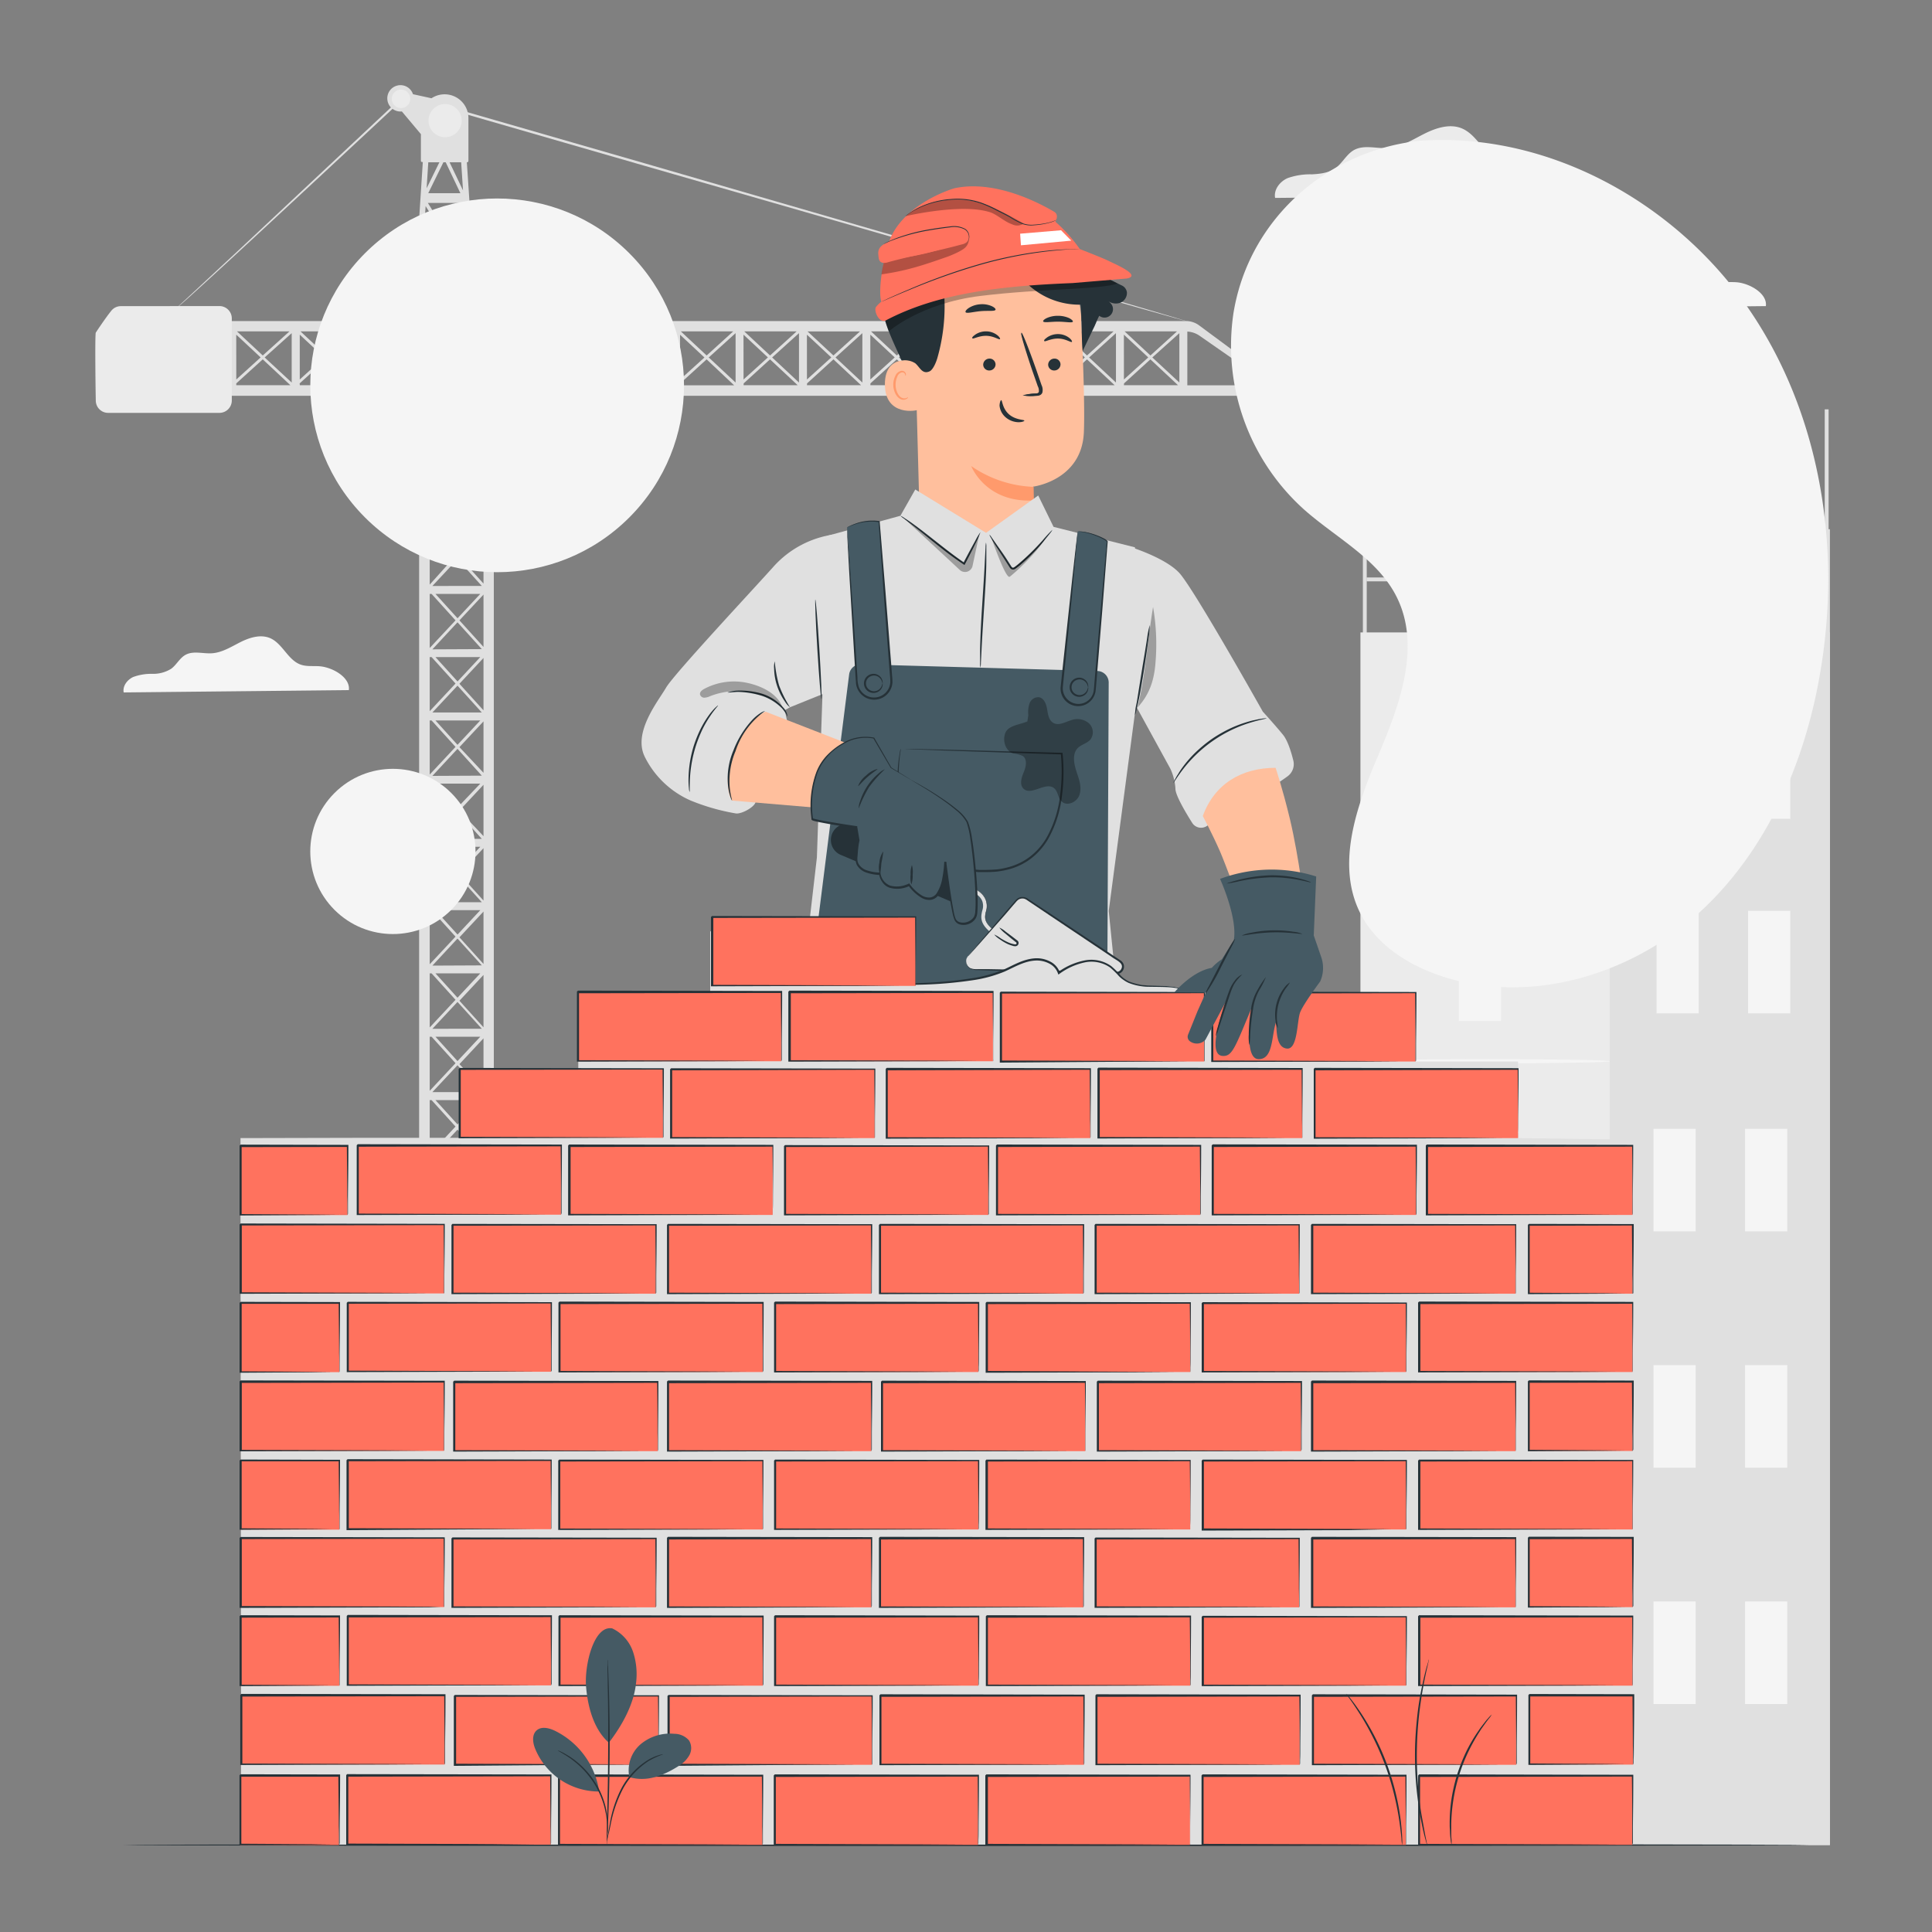 <svg xmlns="http://www.w3.org/2000/svg" viewBox="0 0 500 500"><rect x="0" y="0" width="500" height="500" fill="#808080" stroke="none"/><g id="background-complete"><rect x="403.53" y="121.46" width="1" height="53.27" style="fill:#e0e0e0"></rect><rect x="386.59" y="122.28" width="1" height="53.27" style="fill:#e0e0e0"></rect><rect x="369.65" y="121.32" width="1" height="53.27" style="fill:#e0e0e0"></rect><rect x="352.71" y="122.28" width="1" height="53.27" style="fill:#e0e0e0"></rect><rect x="352.08" y="163.67" width="121.5" height="313.82" style="fill:#ebebeb"></rect><rect x="416.61" y="163.67" width="56.97" height="313.82" style="fill:#e0e0e0"></rect><rect x="377.56" y="185.36" width="10.92" height="26.54" style="fill:#f5f5f5"></rect><path d="M416.61,222.32c0,.3-14.44.54-32.26.54s-32.27-.24-32.27-.54,14.45-.54,32.27-.54S416.61,222,416.61,222.32Z" style="fill:#f5f5f5"></path><rect x="377.56" y="237.69" width="10.92" height="26.54" style="fill:#f5f5f5"></rect><path d="M416.61,274.65c0,.3-14.44.54-32.26.54s-32.27-.24-32.27-.54,14.45-.54,32.27-.54S416.61,274.35,416.61,274.65Z" style="fill:#f5f5f5"></path><rect x="377.56" y="294.99" width="10.92" height="26.54" style="fill:#f5f5f5"></rect><path d="M416.61,331.94c0,.3-14.44.54-32.26.54s-32.27-.24-32.27-.54,14.45-.54,32.27-.54S416.61,331.65,416.61,331.94Z" style="fill:#f5f5f5"></path><rect x="377.56" y="352.28" width="10.92" height="26.54" style="fill:#f5f5f5"></rect><path d="M416.61,389.24c0,.29-14.44.54-32.26.54s-32.27-.25-32.27-.54,14.45-.54,32.27-.54S416.61,388.94,416.61,389.24Z" style="fill:#f5f5f5"></path><rect x="377.56" y="409.57" width="10.92" height="26.54" style="fill:#f5f5f5"></rect><path d="M416.61,446.53c0,.3-14.44.54-32.26.54s-32.27-.24-32.27-.54,14.45-.54,32.27-.54S416.61,446.23,416.61,446.53Z" style="fill:#f5f5f5"></path><rect x="428.71" y="185.36" width="10.92" height="26.54" style="fill:#f5f5f5"></rect><rect x="452.41" y="185.36" width="10.92" height="26.54" style="fill:#f5f5f5"></rect><rect x="428.71" y="235.72" width="10.92" height="26.54" style="fill:#f5f5f5"></rect><rect x="452.41" y="235.72" width="10.92" height="26.54" style="fill:#f5f5f5"></rect><rect x="427.92" y="292.13" width="10.92" height="26.54" style="fill:#f5f5f5"></rect><rect x="451.62" y="292.13" width="10.92" height="26.54" style="fill:#f5f5f5"></rect><rect x="427.92" y="353.29" width="10.92" height="26.54" style="fill:#f5f5f5"></rect><rect x="451.62" y="353.29" width="10.92" height="26.54" style="fill:#f5f5f5"></rect><rect x="427.92" y="414.46" width="10.92" height="26.54" style="fill:#f5f5f5"></rect><rect x="451.62" y="414.46" width="10.92" height="26.54" style="fill:#f5f5f5"></rect><polygon points="416.61 166.41 416.61 151.97 428.71 151.97 428.71 144.04 445.1 144.04 445.1 136.96 473.58 136.96 473.58 165.28 416.61 166.41" style="fill:#e0e0e0"></polygon><rect x="416.07" y="113.44" width="1" height="53.27" style="fill:#e0e0e0"></rect><rect x="428.21" y="113.44" width="1" height="53.27" style="fill:#e0e0e0"></rect><rect x="444.6" y="105.94" width="1" height="53.27" style="fill:#e0e0e0"></rect><rect x="472.24" y="105.94" width="1" height="53.27" style="fill:#e0e0e0"></rect><rect x="458.42" y="105.94" width="1" height="53.27" style="fill:#e0e0e0"></rect><rect x="353.66" y="149.45" width="62.95" height="1" style="fill:#e0e0e0"></rect><rect x="353.79" y="136.46" width="91.44" height="1" style="fill:#e0e0e0"></rect><path d="M120.82,42h.07a.37.37,0,0,0,.34-.37v-.3h0V30.57a6.16,6.16,0,0,0-9.56-5.14l-4.79-1.05A3.41,3.41,0,1,0,104,28.84l4.93,5.88v6.57h0v.3a.35.35,0,0,0,.23.34.32.32,0,0,0,.14,0h.12l-2.61,40.62h1.47l.58-8.93,5.62,7.42-1.19,1.51h1.17l.59-.76.57.76h1.16l-1.15-1.5,5.83-7.46.58,9h1.48Zm-5.47,0,3.8,8h-8.32l3.92-8Zm1,0h3l.48,7.28Zm-4.2,0h1.56l-3.3,6.73.43-6.73Zm-2,11.33,4.45,7.21-5.46,8.59Zm.58-.81h9l-4.56,7.16Zm9.4,1,1,15.91-5.49-8.91Zm-5,7.86L120.45,70H109.61Zm-6,11.19H121.1L115,80.32Z" style="fill:#e0e0e0"></path><path d="M126.6,108.86h-1.46v8.54l-6.23-6.88,6.41-6.86h.76V101.6H110.65v2h1l6.2,6.85-6.68,7.16v-8.81h-2.7V319.3h2.7v-1.79h13.93v1.8h2.7V108.86ZM111.69,284.7l6.2,6.85-6.68,7.15v-14Zm1,0H124.3L118.41,291Zm-.79-2.06,6.5-6.95,6.29,6.95Zm-.69-.34v-14h.48l6.2,6.85Zm1.48-14H124.3l-5.9,6.31Zm-.79-2.05,6.5-6.95,6.29,6.94Zm-.69-.35v-14h.48l6.2,6.85Zm1.48-14H124.3l-5.9,6.31Zm-.79-2,6.5-7,6.29,6.94Zm-.69-.35v-14h.48l6.2,6.85Zm1.48-14H124.3l-5.89,6.31Zm-.79-2.06,6.5-6.95,6.29,6.95Zm-.69-.34v-14h.48l6.2,6.85Zm1.48-14H124.3l-5.89,6.31Zm-.79-2,6.5-7,6.29,6.94Zm-.69-.35v-14h.48l6.2,6.85Zm1.48-14H124.3L118.4,209Zm-.79-2,6.5-7,6.29,6.94Zm-.69-.35v-14h.48l6.2,6.85Zm1.48-14H124.3l-5.9,6.31Zm-.79-2.06,6.5-6.94,6.29,6.94Zm-.69-.34v-14h.48l6.2,6.85Zm1.48-14H124.3l-5.89,6.31Zm-.79-2,6.5-7,6.29,6.94Zm-.69-.35v-14h.48l6.2,6.85Zm1.48-14H124.3l-5.89,6.31Zm-.79-2.05,6.5-6.95,6.29,6.94Zm-.69-.35V137h.48l6.2,6.85Zm1.48-14H124.3l-5.9,6.31Zm-.79,162,6.5-6.95,6.29,6.94Zm7-7.5,6.23-6.67v13.56Zm0-16.4,6.23-6.68V282Zm0-16.41,6.23-6.68v13.56Zm0-16.41,6.23-6.67v13.56Zm0-16.4,6.23-6.68v13.56Zm0-16.41,6.23-6.67V216.4Zm0-16.41,6.23-6.67V200Zm0-16.4,6.23-6.68v13.56Zm0-16.41,6.23-6.67v13.55Zm0-16.41,6.23-6.67v13.56Zm6-8.91h-13.3l6.76-7.24Zm-6-7.77,6.23-6.68v13.56Zm-7.7,7.15v-14h.48l6.2,6.85Zm0,166.74h.48l6.2,6.85-6.68,7.16Zm1.48,0H124.3l-5.89,6.31Zm12.45.18v13.56L118.91,308Zm-6.73-174.63-5.72-6.3H124.3Zm0,181.86,6.29,6.94H111.9Zm-5.71-204.85H124.3L118.4,110Zm12.25,14.63h-13.3l6.76-7.23Z" style="fill:#e0e0e0"></path><path d="M330.63,99.23l-20.27-15A5.71,5.71,0,0,0,307,83.09H41.49v2.69h1.22V99.72H41.49v2.7H329.66a1.62,1.62,0,0,0,1.62-1.62v-.27A1.63,1.63,0,0,0,330.63,99.23ZM297.73,92l-6.68-6.24h13.56Zm7.49-5.78V99l-7-6.49Zm-14.36.39,6.31,5.89-6.3,5.71ZM281.32,92l-6.68-6.24H288.2Zm7.49-5.78V99l-6.95-6.49Zm-14.35.39,6.3,5.89-6.3,5.71ZM264.91,92l-6.67-6.24H271.8Zm7.49-5.78V99l-7-6.49Zm-14.35.39,6.31,5.89-6.3,5.71ZM248.51,92l-6.68-6.24h13.56ZM256,86.24V99l-6.95-6.49Zm-14.36.39L248,92.52l-6.3,5.71ZM232.1,92l-6.68-6.24H239Zm7.49-5.78V99l-6.95-6.49Zm-14.35.39,6.31,5.89-6.31,5.71ZM215.69,92,209,85.78h13.56Zm7.49-5.78V99l-6.95-6.49Zm-14.35.39,6.31,5.89-6.3,5.71ZM199.29,92l-6.68-6.24h13.56Zm7.49-5.78V99l-6.95-6.49Zm-14.36.39,6.31,5.89-6.3,5.71ZM182.88,92l-6.68-6.24h13.56Zm7.49-5.78V99l-6.95-6.49ZM176,86.63l6.31,5.89L176,98.23ZM174,99,167,92.53,174,86.24Zm2.05.22L182.87,93,190,99.72H176Zm16.41,0L199.28,93l7.16,6.69h-14Zm16.41,0L215.69,93l7.15,6.69h-14Zm16.4,0L232.09,93l7.16,6.69h-14Zm16.41,0L248.5,93l7.16,6.69h-14Zm16.41,0L264.91,93l7.15,6.69h-14Zm16.4,0L281.31,93l7.16,6.69h-14Zm16.41,0L297.72,93l7.15,6.69h-14ZM173.36,85.78,166.47,92l-6.67-6.24h13.56Zm-128.6.85,6.31,5.89-6.3,5.71Zm.19-.85H58.51L51.63,92ZM150.07,92l-6.68-6.24H157Zm7.49-5.78V99l-6.95-6.49Zm-14.36.39,6.31,5.89-6.3,5.71ZM133.66,92,127,85.78h13.55Zm7.49-5.78V99l-6.95-6.49Zm-14.35.39,6.31,5.89-6.31,5.71ZM117.25,92l-6.67-6.24h13.56Zm7.49-5.78V99l-7-6.49Zm-14.35.39,6.31,5.89-6.3,5.71ZM100.85,92l-6.68-6.24h13.56Zm7.49-5.78V99l-6.94-6.49ZM94,86.63l6.31,5.89L94,98.23ZM84.44,92l-6.67-6.24H91.32Zm7.49-5.78V99l-7-6.49Zm-14.35.39,6.31,5.89-6.31,5.71ZM68,92l-6.67-6.24H74.92Zm7.49-5.78V99l-7-6.49Zm-14.35.39,6.31,5.89-6.3,5.71Zm-2.05-.39V99l-7-6.49Zm2.06,13L68,93l7.15,6.69h-14Zm16.4,0L84.43,93l7.16,6.69h-14Zm16.41,0L100.84,93,108,99.72H94Zm16.41,0L117.25,93l7.15,6.69h-14Zm16.4,0L133.65,93l7.16,6.69h-14Zm16.41,0L150.06,93l7.16,6.69h-14Zm16.4-12.61,6.31,5.89-6.3,5.71ZM44.77,99.24,51.62,93l7.16,6.69h-14Zm114.85.48v-.48L166.47,93l7.15,6.69h-14Zm147.66,0V85.81a6.13,6.13,0,0,1,3.15,1.07l18.45,12.84Z" style="fill:#e0e0e0"></path><path d="M100.65,82.84c.16,9-.13,36.09-.13,36.09h32.56l-.88-5.35a4.58,4.58,0,0,1,0-1.65l2.39-11.81L128.78,82A2.78,2.78,0,0,0,126.13,80H103.45A2.79,2.79,0,0,0,100.65,82.84Z" style="fill:#ebebeb"></path><polygon points="115.59 82.58 115.59 102.42 131.17 102.42 132.78 100.27 126.74 82.58 115.59 82.58" style="fill:#f5f5f5"></polygon><path d="M307,83.09s-.25,0-.73-.18l-2.14-.59L295.89,80l-30.09-8.6L166.57,42.84,104.8,25l.25-.06C87.32,41.48,72.35,55.41,61.79,65.15c-5.28,4.87-9.46,8.7-12.33,11.29-1.44,1.3-2.56,2.27-3.32,2.93a14,14,0,0,1-1.19.95s.1-.1.29-.26.48-.41.85-.75l3.25-3L61.58,64.92l43.11-40.41.11-.1.14,0,61.79,17.82L265.91,71l30,8.78,8.16,2.42,2.12.64Z" style="fill:#e0e0e0"></path><path d="M31.29,79.23a3.18,3.18,0,0,0-2.5,1.21c-1.51,1.87-3.79,5.31-4,5.65s-.11,11.88,0,17.6a3.19,3.19,0,0,0,3.2,3.16H56.79a3.2,3.2,0,0,0,3.2-3.2V82.41a3.2,3.2,0,0,0-3.2-3.2Z" style="fill:#ebebeb"></path><path d="M119.48,31.22a4.29,4.29,0,1,1-4.29-4.29A4.29,4.29,0,0,1,119.48,31.22Z" style="fill:#ebebeb"></path><path d="M106.17,25.58a2.39,2.39,0,1,1-2.38-2.39A2.38,2.38,0,0,1,106.17,25.58Z" style="fill:#ebebeb"></path><path d="M404.52,50.51c.57-4.14-5.28-7.55-9.67-7.9-2.1-.17-4.27.15-6.26-.54-4.3-1.5-6-7-10.21-8.82-3.13-1.33-6.75-.15-9.79,1.38s-6,3.46-9.44,3.68c-2.95.18-6.16-.91-8.75.53-1.92,1.08-2.93,3.3-4.71,4.61s-4,1.55-6.16,1.67a17.38,17.38,0,0,0-6.35,1c-2,.9-3.58,3-3.18,5.1Z" style="fill:#ebebeb"></path><path d="M457,79.22c.44-3.23-4.13-5.89-7.56-6.17-1.63-.13-3.33.12-4.88-.42-3.36-1.17-4.7-5.51-8-6.89-2.45-1-5.27-.12-7.64,1.08s-4.72,2.7-7.38,2.87c-2.31.15-4.81-.71-6.83.42-1.51.84-2.29,2.57-3.68,3.6a8.78,8.78,0,0,1-4.81,1.3,13.56,13.56,0,0,0-5,.81c-1.53.7-2.8,2.32-2.48,4Z" style="fill:#f5f5f5"></path><path d="M90.28,178.6c.44-3.23-4.12-5.89-7.55-6.17-1.64-.13-3.34.12-4.89-.42-3.36-1.17-4.7-5.51-8-6.89-2.45-1-5.27-.12-7.65,1.08s-4.72,2.7-7.37,2.87c-2.31.14-4.82-.71-6.84.42-1.5.84-2.29,2.57-3.68,3.59a8.74,8.74,0,0,1-4.81,1.31,13.6,13.6,0,0,0-5,.81c-1.53.7-2.8,2.32-2.48,4Z" style="fill:#f5f5f5"></path></g><g id="background-simple"><path d="M366.1,36.54l-2.37.41c-20,3.5-36.6,17.42-42.71,36.55a52.54,52.54,0,0,0-1.8,7.53,57,57,0,0,0,18.14,50.72c8.27,7.38,19,12.73,24,22.55,6.52,12.8.94,28-4.65,41.13s-11.14,28.37-4.56,41.13c4.12,8,12.36,13.24,20.95,16.08,22.73,7.5,48.7-.25,66.3-16.12S467,197.75,471,174.45c5.71-32.64.18-67.95-19-95.34S399.43,33.59,366.1,36.54Z" style="fill:#f5f5f5"></path><circle cx="128.67" cy="99.73" r="48.36" transform="translate(-32.84 120.19) rotate(-45)" style="fill:#f5f5f5"></circle><circle cx="101.68" cy="220.35" r="21.38" transform="translate(-126.03 136.44) rotate(-45)" style="fill:#f5f5f5"></circle></g><g id="Floor"><path d="M468.24,477.49c0,.14-97.72.26-218.23.26s-218.25-.12-218.25-.26,97.69-.26,218.25-.26S468.24,477.34,468.24,477.49Z" style="fill:#263238"></path></g><g id="Character"><path d="M236.67,84.4,238,134c.22,8.43,2.28,20.77,15.6,19.8h0c11.49-1.71,14.12-12.75,13.9-20.62-.1-3.74-.18-6.85-.17-7.23,0,0,12.59-1.53,13.17-14,.27-6.05-.17-18.56-.7-29.87a23.34,23.34,0,0,0-22.55-22.22l-1.21,0C243,60.09,236,71.36,236.67,84.4Z" style="fill:#ffbf9d"></path><path d="M267.5,126a30.33,30.33,0,0,1-16.14-5.37s3.68,9.59,16.21,8.88Z" style="fill:#ff9a6c"></path><path d="M264.65,102.32a12.49,12.49,0,0,1,3.14-.46c.5,0,1-.12,1.06-.45a2.49,2.49,0,0,0-.28-1.47c-.42-1.2-.86-2.47-1.33-3.79-1.84-5.4-3.15-9.83-2.94-9.9s1.89,4.24,3.73,9.64l1.27,3.81a2.87,2.87,0,0,1,.19,1.94,1.25,1.25,0,0,1-.83.69,3.34,3.34,0,0,1-.84.09A12.52,12.52,0,0,1,264.65,102.32Z" style="fill:#263238"></path><path d="M257.64,80.16c-.19.47-1.87.19-3.87.37s-3.63.69-3.88.25c-.11-.21.18-.65.85-1.09a6.35,6.35,0,0,1,2.9-.94,6.17,6.17,0,0,1,3,.47C257.36,79.55,257.72,79.93,257.64,80.16Z" style="fill:#263238"></path><path d="M277.65,83.25c-.21.38-1.86,0-3.84,0s-3.61.33-3.83-.06c-.1-.18.21-.53.89-.86a6.87,6.87,0,0,1,2.91-.6,7.08,7.08,0,0,1,2.93.6C277.4,82.71,277.74,83.06,277.65,83.25Z" style="fill:#263238"></path><path d="M237.54,93.71c-.21-.1-8.52-2.83-8.53,5.74s8.59,6.82,8.61,6.57S237.54,93.71,237.54,93.71Z" style="fill:#ffbf9d"></path><path d="M235,102.77s-.15.11-.4.22a1.48,1.48,0,0,1-1.11,0c-.91-.33-1.67-1.77-1.71-3.32a4.89,4.89,0,0,1,.42-2.13,1.72,1.72,0,0,1,1.13-1.15.77.77,0,0,1,.88.41c.11.24.06.41.1.43s.19-.14.12-.5a1,1,0,0,0-.34-.54,1.17,1.17,0,0,0-.82-.22,2.13,2.13,0,0,0-1.57,1.33,5.13,5.13,0,0,0-.52,2.39c.06,1.73.94,3.35,2.18,3.71a1.62,1.62,0,0,0,1.36-.23C235,103,235,102.79,235,102.77Z" style="fill:#ff9a6c"></path><path d="M290.19,73.82a2.31,2.31,0,0,1,1.45,1.8,2.72,2.72,0,0,1-1.82,2.77,3.44,3.44,0,0,1-3.34-.73,4.9,4.9,0,0,1,1.1,1,2.19,2.19,0,0,1-3.09,3.06l0,0a20.25,20.25,0,0,0-.91,2v0l-.06.12c-.18.43-.37.85-.59,1.27v0l-2.74,5.74c-.32-3.51-.22-8.48-.55-12A19.56,19.56,0,0,1,265.4,73c-2-2-3.62-4.65-6.24-5.82-3.37-1.51-7.27-.16-10.71,1.19l.14-.14a15.69,15.69,0,0,0-4.69,3.68,48.58,48.58,0,0,1-1.3,20.7c-.28,1-1.1,3.1-2.06,3.51-1.89.82-2.49-1.12-3.68-2.11a5.1,5.1,0,0,0-3.53-.72c-.9-2.1-3.41-7.17-4.24-10.29l.22-1.48.27-3.42c1.66-3.09-.59-4.65.25-8s1.39-5.56,4.64-6.87h0c2.92-1.31,6.25-2.71,8.77-.74.43-4.47,4.19-8.15,8.49-9.46s10,0,14.27,1.47c3.27,1.17,5.35,2.77,9.29,6.52,1.65,1.58,5.9,7.13,7.28,9Z" style="fill:#263238"></path><g style="opacity:0.3"><path d="M230,85.78s8.12-7.26,23.72-9.19,32.13-1.68,35.47-3.26l-4-2L237,77.1l-8.32,4.68Z"></path></g><path d="M247.07,48.71c-.58.13-14.64,4.38-17.45,15.28s-1.53,14.1-1.53,14.1a7,7,0,0,0-1.4,1.39c-.55.74.56,4,2.4,3.52,13.52-7.18,30-9,48.45-9.74l14.08-1.18c4-.8-3.11-3.75-4.84-4.62-1.33-.67-7.33-3-7.33-3h0a39,39,0,0,0-6.32-7.08s1.11-1.79-.38-2.62S258.62,46.25,247.07,48.71Z" style="fill:#FF725E"></path><path d="M280,64.43l-.55,0-1.57.08c-1.37,0-3.35.2-5.78.43a108.1,108.1,0,0,0-18.74,3.69,165.68,165.68,0,0,0-18,6.4c-2.26.92-4.08,1.71-5.34,2.25l-1.45.62-.52.2.5-.25,1.43-.66c1.25-.56,3.06-1.37,5.32-2.32a155.76,155.76,0,0,1,18-6.47,104.19,104.19,0,0,1,18.79-3.63C277,64.37,280,64.43,280,64.43Z" style="fill:#263238"></path><g style="opacity:0.3"><path d="M234.47,55.92s15.23-3.59,22.36-.77l-.83-.34c2.24.8,3.75,2.47,6,3.27a2.93,2.93,0,0,0,2.92-.22,97.52,97.52,0,0,0-9-4.65C249.52,50.76,240.5,50.89,234.47,55.92Z"></path></g><path d="M234.25,56a10.46,10.46,0,0,1,1.32-1,18.57,18.57,0,0,1,4-2.07,22.5,22.5,0,0,1,6.51-1.42,18.94,18.94,0,0,1,8.06,1A35,35,0,0,1,258,54.25c1.21.63,2.4,1.18,3.48,1.83a21.14,21.14,0,0,0,3.11,1.67,6.55,6.55,0,0,0,3,.39c3.77-.23,6-1.18,5.84-1.4a.6.6,0,0,1-.28.32,5,5,0,0,1-1.13.47,20,20,0,0,1-4.42.77,6.76,6.76,0,0,1-3.09-.36,21,21,0,0,1-3.15-1.68c-1.07-.62-2.27-1.17-3.48-1.8a34.43,34.43,0,0,0-3.83-1.73,19.15,19.15,0,0,0-8-1,23.05,23.05,0,0,0-6.46,1.37,20.78,20.78,0,0,0-4,2c-.45.29-.79.53-1,.69Z" style="fill:#263238"></path><g style="opacity:0.3"><path d="M228.6,68.53l.07-.49a54,54,0,0,1,7.39-1.73,60.58,60.58,0,0,0,8.6-2.2c2.15-.74,4.7-1.46,6-3.14a3.19,3.19,0,0,1-.76,3c-.78.87-3.44,2-4.54,2.41-6.27,2.2-10.62,3.69-17.22,4.62A17.67,17.67,0,0,1,228.6,68.53Z"></path></g><path d="M230.11,62.44c-1.7.88-2.94,1.53-2.81,3.32.1,1.24.13,2.15,1.37,2.28a3.08,3.08,0,0,0,1.12-.17c6.26-1.73,12.8-2.87,19.06-4.6a2.85,2.85,0,0,0,1.7-.94c.56-.84-.12-2.73-1-3.24a5.75,5.75,0,0,0-3.12-.3c-5.76.3-10.7,1.76-16.17,3.58" style="fill:#FF725E"></path><path d="M250.27,62.63a1.82,1.82,0,0,0,.46-.86,2.4,2.4,0,0,0-1-2.35,6,6,0,0,0-3.89-.58c-1.53.19-3.2.41-4.95.71a49.84,49.84,0,0,0-8.78,2.22c-1.09.38-2,.75-2.55,1l-.69.31-.24.09.22-.14.67-.34c.59-.29,1.44-.68,2.53-1.09a46.07,46.07,0,0,1,8.8-2.29c1.76-.3,3.43-.52,5-.7a6.07,6.07,0,0,1,4,.66,2.48,2.48,0,0,1,.95,2.51,1.53,1.53,0,0,1-.35.67C250.35,62.59,250.28,62.64,250.27,62.63Z" style="fill:#263238"></path><polygon points="274.6 59.59 264.01 60.48 264.22 63.48 277.24 62.28 274.6 59.59" style="fill:#fff"></polygon><path d="M277.41,88.48c-.23.23-1.58-.82-3.52-.86s-3.4.9-3.61.66.14-.53.77-1a5,5,0,0,1,2.89-.82,4.78,4.78,0,0,1,2.8,1C277.33,87.94,277.52,88.38,277.41,88.48Z" style="fill:#263238"></path><path d="M257.65,94.3a1.61,1.61,0,0,1-1.58,1.58,1.54,1.54,0,0,1-1.62-1.49A1.61,1.61,0,0,1,256,92.81,1.54,1.54,0,0,1,257.65,94.3Z" style="fill:#263238"></path><path d="M274.46,94.3a1.61,1.61,0,0,1-1.58,1.58,1.54,1.54,0,0,1-1.62-1.49,1.61,1.61,0,0,1,1.58-1.58A1.53,1.53,0,0,1,274.46,94.3Z" style="fill:#263238"></path><path d="M258.79,87.77c-.23.23-1.58-.82-3.52-.86s-3.4.9-3.6.66.13-.53.77-1a4.94,4.94,0,0,1,2.89-.81,4.7,4.7,0,0,1,2.79,1C258.71,87.23,258.9,87.67,258.79,87.77Z" style="fill:#263238"></path><path d="M264.86,102.35a13.25,13.25,0,0,1,3.18-.5c.5,0,1-.13,1.06-.46a2.53,2.53,0,0,0-.29-1.48c-.44-1.22-.9-2.49-1.39-3.82-1.91-5.44-3.28-9.91-3.06-10s1.95,4.27,3.86,9.71l1.32,3.84a2.89,2.89,0,0,1,.21,2,1.24,1.24,0,0,1-.83.71,3.42,3.42,0,0,1-.85.1A12.8,12.8,0,0,1,264.86,102.35Z" style="fill:#263238"></path><path d="M259.1,103.56c.32,0,.27,2.1,2,3.64s4,1.37,4,1.66c0,.14-.52.4-1.47.41a5.28,5.28,0,0,1-3.37-1.27,4.59,4.59,0,0,1-1.58-3C258.71,104.06,259,103.54,259.1,103.56Z" style="fill:#263238"></path><polygon points="294.18 181.11 286.94 235.75 289.56 261.81 206.81 261.69 211.41 221.92 214.26 138.63 233.02 133.48 236.87 126.68 255.19 137.9 268.69 128.23 272.66 136.35 293.73 141.65 294.18 181.11" style="fill:#e0e0e0"></polygon><path d="M253.73,137.74a17.29,17.29,0,0,1-1,2.34c-.71,1.46-1.74,3.51-3,5.9l-.12.24-.22-.15c-1.49-1-3.06-2.11-4.67-3.35-3.26-2.53-6.11-4.92-8.24-6.56l-2.53-1.94a5.32,5.32,0,0,1-.92-.74,4.71,4.71,0,0,1,1,.57c.64.41,1.55,1,2.64,1.81,2.19,1.58,5.09,3.93,8.34,6.45,1.6,1.23,3.16,2.38,4.61,3.36l-.34.09c1.25-2.38,2.34-4.4,3.12-5.81A15.37,15.37,0,0,1,253.73,137.74Z" style="fill:#263238"></path><path d="M272.36,137.11a3.61,3.61,0,0,1-.55.83c-.38.51-1,1.24-1.69,2.11a49.91,49.91,0,0,1-6.29,6.36c-.36.27-.68.53-1.06.79a1.08,1.08,0,0,1-.79.18,1.12,1.12,0,0,1-.63-.47l-1.27-2c-.8-1.24-1.53-2.37-2.18-3.36s-1.1-1.75-1.41-2.31a3.41,3.41,0,0,1-.44-.89,3.89,3.89,0,0,1,.61.78l1.55,2.21c.65.94,1.43,2,2.27,3.3l1.28,2c.23.3.41.35.74.15s.67-.5,1-.75a64,64,0,0,0,6.33-6.2A36.36,36.36,0,0,1,272.36,137.11Z" style="fill:#263238"></path><path d="M253.73,172.79a5.82,5.82,0,0,1-.08-1.27c0-.82,0-2,0-3.48.05-2.93.25-7,.54-11.45s.55-8.51.69-11.44c.07-1.38.13-2.54.18-3.47a7.3,7.3,0,0,1,.12-1.27,5.24,5.24,0,0,1,.08,1.28c0,.82,0,2,0,3.47,0,2.94-.25,7-.54,11.46s-.55,8.51-.69,11.43c-.07,1.39-.13,2.55-.18,3.47A6.1,6.1,0,0,1,253.73,172.79Z" style="fill:#263238"></path><g style="opacity:0.3"><path d="M233.71,133.94c.16.11,10,9.19,14.71,13.59a2,2,0,0,0,3.26-1l1.74-8.16-3.91,7.53Z"></path></g><g style="opacity:0.3"><path d="M256.57,139.17s3.7,10.81,4.75,10.08,7.05-6.13,9.32-10.08a61.27,61.27,0,0,1-8.57,8l-.68-.62Z"></path></g><path d="M222.84,171.92,284,173.65a3,3,0,0,1,2.93,3l-.38,82.15a3,3,0,0,1-3,3l-71.49.92a3,3,0,0,1-3-3.4l10.7-84.8A3,3,0,0,1,222.84,171.92Z" style="fill:#455a64"></path><path d="M233.09,193.76l41.68,1.29s3.71,29.84-18.85,30.33C226.14,226,233.09,193.76,233.09,193.76Z" style="fill:#455a64"></path><path d="M233.09,193.76a1.16,1.16,0,0,1,0,.33c0,.24-.07.56-.13,1-.11.85-.26,2.1-.35,3.73a42.94,42.94,0,0,0,.1,5.9,29.91,29.91,0,0,0,1.62,7.61,20.86,20.86,0,0,0,2,4.06,17.32,17.32,0,0,0,7.5,6.58,22.93,22.93,0,0,0,2.55,1c.9.23,1.8.51,2.74.66a24.47,24.47,0,0,0,2.87.39c.48,0,1,.09,1.47.11l1.49,0c1,0,2-.06,3-.12a21,21,0,0,0,3-.58,15.91,15.91,0,0,0,5.61-2.73,17,17,0,0,0,4.25-4.83,29.27,29.27,0,0,0,3.54-11,47.55,47.55,0,0,0,.19-10.83l.24.21-29.91-1-8.63-.33-2.31-.11-.6,0-.22,0h.77l2.27,0,8.58.2,30.06.81H275l0,.21a47.52,47.52,0,0,1-.18,11,29.46,29.46,0,0,1-3.59,11.15,17.66,17.66,0,0,1-4.39,5,16.65,16.65,0,0,1-5.79,2.81,22.1,22.1,0,0,1-3.09.58,29,29,0,0,1-3.08.12l-1.51,0c-.5,0-1-.09-1.49-.12a26.63,26.63,0,0,1-5.7-1.1,21.31,21.31,0,0,1-2.6-1,17.69,17.69,0,0,1-7.65-6.79,20.61,20.61,0,0,1-2-4.14,29.43,29.43,0,0,1-1.57-7.71,42.05,42.05,0,0,1,0-6,37,37,0,0,1,.45-3.72q.1-.64.18-1A2.39,2.39,0,0,1,233.09,193.76Z" style="fill:#263238"></path><path d="M219.22,136.5l2.55,40.11a4.49,4.49,0,0,0,5.06,4.16h0a4.48,4.48,0,0,0,3.88-4.78l-3.18-41A13.69,13.69,0,0,0,219.22,136.5Z" style="fill:#455a64"></path><path d="M219.22,136.5a4.21,4.21,0,0,1,.5-.28,14.54,14.54,0,0,1,1.55-.66,12.72,12.72,0,0,1,6.28-.71l.11,0V135c.38,4.64.9,10.92,1.51,18.3.29,3.71.61,7.69.94,11.87.16,2.09.33,4.24.51,6.43.08,1.09.17,2.2.25,3.31a13.48,13.48,0,0,1,.09,1.71,4.51,4.51,0,0,1-.44,1.73,4.73,4.73,0,0,1-8.71-.33,4.89,4.89,0,0,1-.29-1.3c0-.42-.06-.84-.08-1.25-.06-.84-.11-1.66-.16-2.48-.1-1.63-.2-3.22-.29-4.78-.37-6.22-.71-11.82-1-16.54s-.47-8.45-.62-11.11c-.06-1.28-.11-2.28-.15-3l0-.77a1,1,0,0,1,0-.26,1.51,1.51,0,0,1,0,.28l.07.8c.06.74.14,1.76.24,3,.19,2.67.46,6.46.79,11.13s.7,10.27,1.12,16.46c.1,1.54.2,3.13.31,4.75.05.81.11,1.63.16,2.45a7.83,7.83,0,0,0,.35,2.4,4.22,4.22,0,0,0,7.76.29,4.12,4.12,0,0,0,.39-1.54,15.5,15.5,0,0,0-.08-1.64c-.09-1.12-.18-2.22-.26-3.31-.17-2.19-.33-4.34-.49-6.43-.32-4.19-.62-8.17-.9-11.87L227.38,135l.12.13a13.07,13.07,0,0,0-6.18.57c-.7.23-1.22.45-1.56.59A4.33,4.33,0,0,1,219.22,136.5Z" style="fill:#263238"></path><path d="M278.93,137.54l-4.14,40.16a4.29,4.29,0,0,0,3.87,4.69h0a4.29,4.29,0,0,0,4.67-3.91l3.2-38.28C286.8,139.72,281.76,137.38,278.93,137.54Z" style="fill:#455a64"></path><path d="M278.93,137.54a2.71,2.71,0,0,1,.55,0,8.44,8.44,0,0,1,1.61.19,16.3,16.3,0,0,1,2.51.71c.48.18,1,.38,1.52.63.27.13.54.26.82.42s.27.17.4.27a1.06,1.06,0,0,1,.2.17.34.34,0,0,1,.12.38v-.06c-.35,4.49-.83,10.57-1.39,17.71-.3,3.58-.61,7.44-.94,11.49-.17,2-.34,4.1-.51,6.22-.1,1.07-.16,2.11-.29,3.22a4.54,4.54,0,0,1-9-1.39c.34-3.27.67-6.42,1-9.43.64-6,1.22-11.38,1.71-15.93s.9-8.13,1.19-10.69c.14-1.22.25-2.19.34-2.89l.09-.74a1.17,1.17,0,0,1,.05-.24s0,.1,0,.28,0,.46-.06.78c-.06.71-.15,1.7-.26,2.94-.25,2.58-.6,6.24-1,10.75s-1,9.9-1.56,15.87c-.3,3-.62,6.11-.95,9.35a4.08,4.08,0,0,0,1.87,4,4,4,0,0,0,6.1-2.77c.12-1,.19-2.14.28-3.18.18-2.12.36-4.2.53-6.22.35-4.05.68-7.9,1-11.49.63-7.14,1.17-13.21,1.57-17.69l.07,0c-.1,0,0,0-.12-.07l-.16-.15c-.12-.09-.25-.17-.38-.25s-.53-.3-.79-.43c-.52-.26-1-.47-1.49-.65a17,17,0,0,0-2.46-.77,10.94,10.94,0,0,0-1.58-.26Z" style="fill:#263238"></path><path d="M281.61,177.86a2.26,2.26,0,1,1-2.26-2.26A2.26,2.26,0,0,1,281.61,177.86Z" style="fill:#455a64"></path><path d="M281.61,177.86c-.05,0-.06-.2-.17-.53a2.26,2.26,0,0,0-.84-1.12,2.09,2.09,0,0,0-1.94-.24,2,2,0,0,0,0,3.78,2.06,2.06,0,0,0,1.94-.25,2.26,2.26,0,0,0,.84-1.12c.11-.32.12-.52.17-.52a.92.92,0,0,1,0,.57,2.22,2.22,0,0,1-.8,1.37,2.44,2.44,0,0,1-2.33.4,2.48,2.48,0,0,1,0-4.68,2.41,2.41,0,0,1,2.33.4,2.2,2.2,0,0,1,.8,1.36C281.69,177.66,281.63,177.86,281.61,177.86Z" style="fill:#263238"></path><path d="M228.4,176.86a2.26,2.26,0,1,1-2.26-2.25A2.26,2.26,0,0,1,228.4,176.86Z" style="fill:#455a64"></path><path d="M228.4,176.86s-.06-.2-.17-.52a2.29,2.29,0,0,0-.83-1.12,2.06,2.06,0,0,0-1.94-.25,2,2,0,0,0,0,3.78,2.09,2.09,0,0,0,1.94-.24,2.33,2.33,0,0,0,.83-1.12c.11-.33.13-.53.17-.53s.08.2,0,.58a2.3,2.3,0,0,1-.81,1.36,2.42,2.42,0,0,1-2.32.4,2.47,2.47,0,0,1,0-4.68,2.42,2.42,0,0,1,2.32.4,2.29,2.29,0,0,1,.81,1.37C228.48,176.66,228.43,176.86,228.4,176.86Z" style="fill:#263238"></path><g style="opacity:0.3"><path d="M282.22,191.37a3.17,3.17,0,0,0-.43-4.2,4.6,4.6,0,0,0-4.38-.85c-1.61.46-3.35,1.6-4.8.77-1.17-.66-1.4-2.21-1.61-3.53s-.8-2.89-2.12-3.12a2.42,2.42,0,0,0-2.43,1.58,6.89,6.89,0,0,0-.32,3.07l-.25,1.61c-1.95.87-4.93,1-5.71,3s.05,4.69,2.1,5.3a7.8,7.8,0,0,1,2.42.65c1.24.86.85,2.78.26,4.18s-1.16,3.22-.07,4.28c2,1.94,5.7-1.87,7.89-.15,1.06.83,1,2.52,2,3.46,1.35,1.32,3.84.23,4.53-1.53s.14-3.73-.48-5.51c-.79-2.3-1.56-5.19.2-6.88C280,192.62,281.39,192.36,282.22,191.37Z"></path></g><path d="M215.65,138.34a25.84,25.84,0,0,0-15.28,8.1c-5.17,5.8-26,28.06-28,31.53s-8.67,11.56-5.49,17.92a24,24,0,0,0,11.85,11.28,54.63,54.63,0,0,0,11.75,3.35c1.38.17,4.49-1.47,5-2.76l8.23-21.13-.61-2.83,1.38-.77,8.66-3.5Z" style="fill:#e0e0e0"></path><path d="M225.28,194.75l-27.1-10.55c-.92,0-8.53,5.3-9.7,15.68-.24,2.18-.31,5.51,1,7.31h0l32.49,2.75Z" style="fill:#ffbf9d"></path><path d="M217.41,221.17l30.71,13,3.28-7.34-30.5-13.29a4.18,4.18,0,0,0-5.31,1.75h0A4.2,4.2,0,0,0,217.41,221.17Z" style="fill:#263238"></path><path d="M188.28,179.21a8.87,8.87,0,0,1,2.62-.48,20.24,20.24,0,0,1,6.4.83,12.21,12.21,0,0,1,5.38,3.53,4,4,0,0,1,1.14,2.41,9.37,9.37,0,0,0-1.42-2.17,13.07,13.07,0,0,0-5.27-3.27,23.07,23.07,0,0,0-6.21-1C189.3,179.14,188.3,179.3,188.28,179.21Z" style="fill:#263238"></path><path d="M200.51,171.15a31.73,31.73,0,0,0,1.11,6.22,30.45,30.45,0,0,0,2.83,5.66,5.11,5.11,0,0,1-1.27-1.41,15.8,15.8,0,0,1-2.06-4.09,15.33,15.33,0,0,1-.78-4.5A5.07,5.07,0,0,1,200.51,171.15Z" style="fill:#263238"></path><path d="M211,155.14c.14,0,.61,5.76,1.05,12.88s.68,12.92.54,12.93-.62-5.76-1.06-12.89S210.89,155.14,211,155.14Z" style="fill:#263238"></path><path d="M185.82,182.57c.07.07-.88,1-2.1,2.85a28.5,28.5,0,0,0-1.91,3.3,35.34,35.34,0,0,0-1.73,4.34,34.17,34.17,0,0,0-1.52,8.35c-.12,2.17,0,3.53-.1,3.54a3.37,3.37,0,0,1-.16-.95,20.1,20.1,0,0,1-.11-2.61,30.27,30.27,0,0,1,1.39-8.49,32.06,32.06,0,0,1,1.8-4.39,25.18,25.18,0,0,1,2-3.3,13,13,0,0,1,.92-1.17,9.62,9.62,0,0,1,.76-.83C185.54,182.77,185.79,182.54,185.82,182.57Z" style="fill:#263238"></path><path d="M189.43,207.19a3.67,3.67,0,0,1-.41-1,14,14,0,0,1-.6-2.79,18.59,18.59,0,0,1,1.41-9.24,24.39,24.39,0,0,1,5-8,11.92,11.92,0,0,1,2.23-1.78A3.74,3.74,0,0,1,198,184a20.64,20.64,0,0,0-7.65,10.4,19.83,19.83,0,0,0-1.53,9C189,205.76,189.53,207.16,189.43,207.19Z" style="fill:#263238"></path><g style="opacity:0.3"><path d="M193.34,176.72a16.39,16.39,0,0,0-11.06,1.55c-.59.31-1.24.83-1.11,1.48a1.13,1.13,0,0,0,1.13.81,4,4,0,0,0,1.45-.38,19.25,19.25,0,0,1,13.38-.25,11.77,11.77,0,0,1,5.34,3.1C201.22,179.48,197.06,177.51,193.34,176.72Z"></path></g><path d="M250.52,247.44,263,233.08a2.08,2.08,0,0,1,2.74-.37l24.11,16.1a1.65,1.65,0,0,1-1,3l-36.83-.93A2.09,2.09,0,0,1,250.52,247.44Z" style="fill:#e0e0e0"></path><path d="M250.52,247.44a2.87,2.87,0,0,0-.4.87,1.9,1.9,0,0,0,.07,1.14,2,2,0,0,0,1,1.14,4.93,4.93,0,0,0,2,.22l2.43,0,5.91.11,15.39.33,9.09.21,2.38.06a2.87,2.87,0,0,0,1.09-.09,1.39,1.39,0,0,0,.72-.69c.77-1.54-1.4-2.23-2.64-3.2l-15.67-10.49-3.51-2.36-1.68-1.13-.82-.55a2.58,2.58,0,0,0-.8-.42,1.9,1.9,0,0,0-1.62.32,4.08,4.08,0,0,0-.61.63l-.6.68L260,236.85l-6.87,7.78-1.89,2.1-.5.54a.86.86,0,0,1-.18.17s0-.08.14-.21l.46-.57,1.82-2.16c1.62-1.9,3.91-4.59,6.74-7.89.71-.84,1.46-1.71,2.24-2.61l.59-.69a4.81,4.81,0,0,1,.67-.7,2.31,2.31,0,0,1,2-.39,2.89,2.89,0,0,1,.93.46l.82.55,1.69,1.12,3.53,2.34,15.69,10.46,2.07,1.38a2,2,0,0,1,.86,1.09,2,2,0,0,1-.11,1.38,1.88,1.88,0,0,1-1,.94,3.12,3.12,0,0,1-1.29.13L286,252l-9.08-.24-15.39-.44-5.91-.19-2.43-.08a5,5,0,0,1-2-.29,2.12,2.12,0,0,1-1.06-1.27,1.94,1.94,0,0,1,0-1.21,1.8,1.8,0,0,1,.33-.67C250.45,247.49,250.51,247.43,250.52,247.44Z" style="fill:#263238"></path><path d="M256,241c-2.5-2.22-2.13-3.86-1.8-5.31a3.67,3.67,0,0,0,0-2.49c-1-2.38-4.16-2.75-4.19-2.75l.11-1c.15,0,3.76.43,5,3.37a4.7,4.7,0,0,1,.08,3.13c-.31,1.34-.57,2.5,1.47,4.31Z" style="fill:#e0e0e0"></path><path d="M256,241.06h0c-2.52-2.23-2.15-3.88-1.81-5.33a3.7,3.7,0,0,0,0-2.48c-1-2.37-4.13-2.73-4.17-2.74h0v0l.11-1.05h0c.15,0,3.78.43,5.05,3.38a4.75,4.75,0,0,1,.07,3.15c-.3,1.33-.56,2.48,1.47,4.28h0l0,0Zm-6-10.61c.3,0,3.21.49,4.19,2.77a3.76,3.76,0,0,1,0,2.5c-.33,1.45-.7,3.08,1.77,5.27l.65-.73c-2-1.81-1.77-3-1.47-4.31a4.66,4.66,0,0,0-.07-3.12c-1.22-2.83-4.63-3.31-5-3.35Z" style="fill:#263238"></path><path d="M235.75,201.81s13.31,7.27,14.74,11.14,3,22.11,2,24.26-4.45,2.58-5.31.72-2.49-14.79-2.49-14.79-.23,8.18-3.25,9.33-6.17-3.44-6.17-3.44-6.33,3-7.61-2.87c0,0-6.31,0-6-4s.58-4.6.58-4.6l-.59-3.44s-11.47-1.72-11.47-2.15-1.72-11.2,4.45-16.94,11.48-4,11.48-4l4.47,7.66Z" style="fill:#455a64"></path><path d="M235.75,201.81a1.41,1.41,0,0,1-.35-.18l-1-.59-3.88-2.3h0v0L226,191.06l.09.07a11.19,11.19,0,0,0-8,1.53,14.61,14.61,0,0,0-6.48,7.24A24.6,24.6,0,0,0,210.3,211l.08.75c-.18,0,.21.11.41.17.48.12,1,.23,1.48.33,1,.2,2,.38,3.06.55,2.06.35,4.18.69,6.34,1l.18,0,0,.18.58,3.44v.05l0,.11a11.55,11.55,0,0,0-.26,1.43c-.06.51-.12,1-.16,1.54s-.09,1.05-.12,1.57a2.86,2.86,0,0,0,.28,1.41,3.88,3.88,0,0,0,2.36,1.77,11,11,0,0,0,3.13.52h.21l0,.2a4,4,0,0,0,2.49,3.17,6.57,6.57,0,0,0,4.37-.32c.13,0,.27-.1.39-.16l.19-.08.13.17a10.52,10.52,0,0,0,3.22,3,3.51,3.51,0,0,0,2,.47,2.4,2.4,0,0,0,1.69-1,10.18,10.18,0,0,0,1.52-4,28,28,0,0,0,.5-4.24l.51,0c.61,4.58,1.18,9,2,13.22a9.26,9.26,0,0,0,.42,1.49,1.72,1.72,0,0,0,1,.9,3.33,3.33,0,0,0,2.78-.4,3.15,3.15,0,0,0,1-1,3.37,3.37,0,0,0,.32-1.37,28.67,28.67,0,0,0,.08-2.93c-.07-3.88-.38-7.55-.73-10.95-.19-1.7-.38-3.34-.63-4.89a21,21,0,0,0-1-4.37,10.79,10.79,0,0,0-2.63-3c-1-.84-1.94-1.57-2.86-2.23-1.84-1.32-3.48-2.37-4.82-3.21l-3.1-1.88L236,202q-.28-.17-.27-.18l.29.14.83.44c.72.4,1.79,1,3.15,1.81s3,1.85,4.87,3.15c.93.65,1.9,1.38,2.9,2.21a11.1,11.1,0,0,1,2.74,3.11,21.35,21.35,0,0,1,1.06,4.44c.26,1.56.46,3.2.66,4.91.37,3.4.69,7.07.79,11,0,1,0,2-.08,3a3.76,3.76,0,0,1-.38,1.54,3.42,3.42,0,0,1-1.12,1.18,3.76,3.76,0,0,1-3.19.45A2.13,2.13,0,0,1,247,238a9.42,9.42,0,0,1-.46-1.58c-.88-4.23-1.46-8.67-2.08-13.27l.51,0a27.92,27.92,0,0,1-.51,4.33,10.44,10.44,0,0,1-1.62,4.2,2.9,2.9,0,0,1-2,1.21,4,4,0,0,1-2.32-.53,11,11,0,0,1-3.41-3.18l.33.08a3.93,3.93,0,0,1-.43.18,7.16,7.16,0,0,1-4.72.32,3.65,3.65,0,0,1-1.91-1.43,5.11,5.11,0,0,1-.57-1c-.14-.36-.23-.74-.34-1.1l.25.21a11.53,11.53,0,0,1-3.3-.56,4.43,4.43,0,0,1-2.65-2,3.47,3.47,0,0,1-.33-1.67c0-.54.08-1.06.12-1.58s.11-1.05.17-1.56a9.17,9.17,0,0,1,.31-1.6l0,.16-.58-3.45.21.2c-2.17-.33-4.28-.67-6.36-1-1-.18-2.06-.37-3.07-.57-.5-.1-1-.21-1.51-.34l-.38-.12a1,1,0,0,1-.23-.12.32.32,0,0,1-.12-.2v-.14l-.08-.75a25,25,0,0,1,1.36-11.34,13.13,13.13,0,0,1,2.84-4.41,17.92,17.92,0,0,1,3.85-3,11.45,11.45,0,0,1,8.25-1.49h.05l0,.06,4.42,7.68,0,0,3.83,2.39,1,.62Z" style="fill:#263238"></path><path d="M258.62,240.05a6.68,6.68,0,0,1,1.65,1.07l1.7,1.27,1,.77c.16.15.37.21.56.53a.83.83,0,0,1-.59,1.17,1.16,1.16,0,0,1-.43,0c-.23,0-.45-.1-.67-.16a8.09,8.09,0,0,1-1.2-.46,12.84,12.84,0,0,1-1.85-1.12,6.58,6.58,0,0,1-1.5-1.27,8.27,8.27,0,0,1,1.7,1,17.17,17.17,0,0,0,1.85,1,7.27,7.27,0,0,0,1.14.41l.62.14c.23,0,.29,0,.4-.07a.31.31,0,0,0,.06-.34c0-.08-.24-.22-.4-.36l-1-.79c-.56-.48-1.11-.93-1.63-1.36A8.35,8.35,0,0,1,258.62,240.05Z" style="fill:#263238"></path><path d="M228.59,220.35a25.48,25.48,0,0,1-.49,3,25.58,25.58,0,0,1-.35,3,5.56,5.56,0,0,1-.17-3.05A5.76,5.76,0,0,1,228.59,220.35Z" style="fill:#263238"></path><path d="M236,223.87a6.36,6.36,0,0,1,.19,2.52,6.45,6.45,0,0,1-.33,2.51,6.18,6.18,0,0,1-.19-2.52A6.45,6.45,0,0,1,236,223.87Z" style="fill:#263238"></path><path d="M229,199.1a32.94,32.94,0,0,0-4.09,4.6,31.78,31.78,0,0,0-2.67,5.55,4.77,4.77,0,0,1,.33-1.82,15.44,15.44,0,0,1,4.89-7.33A4.88,4.88,0,0,1,229,199.1Z" style="fill:#263238"></path><path d="M227.1,199c.07.14-1.24.88-2.61,2.1s-2.29,2.41-2.41,2.33a6.25,6.25,0,0,1,2.06-2.72A6.47,6.47,0,0,1,227.1,199Z" style="fill:#263238"></path><polygon points="62.4 450.01 62.24 316.89 62.24 294.54 92.56 294.47 119 294.47 119 276.62 149.66 276.62 149.66 256.8 183.8 256.8 183.8 241.03 236.56 241.03 236.56 256.8 309.69 256.8 366.33 256.87 366.33 274.72 392.87 274.72 392.87 294.54 422.5 294.95 422.57 477.39 62.32 477.38 62.4 450.01" style="fill:#e0e0e0"></polygon><path d="M307.68,256.68c-5.09-3.07-12.52.13-17.16-3.59-1.07-.86-1.87-2-2.94-2.88a8.75,8.75,0,0,0-6.93-1.48,17.53,17.53,0,0,0-6.62,3c-.82-2.54-3.88-3.75-6.53-3.47s-5,1.66-7.46,2.8c-8.17,3.82-25.46,3.65-34.82,3.65v2l83.12.43Z" style="fill:#e0e0e0"></path><path d="M225.22,254.69a6.22,6.22,0,0,1,.89-.05l2.56,0c2.22,0,5.43-.07,9.39-.23a111.62,111.62,0,0,0,13.85-1.29,34.62,34.62,0,0,0,7.84-2.19c2.56-1.15,5.2-2.82,8.38-2.93a7.42,7.42,0,0,1,3.71.88,5,5,0,0,1,2.44,2.8l-.39-.14a17.39,17.39,0,0,1,6.94-3,8.87,8.87,0,0,1,6.77,1.5,21.58,21.58,0,0,1,2.3,2.28,6.45,6.45,0,0,0,1.14,1,6.68,6.68,0,0,0,1.24.72,14.42,14.42,0,0,0,5.17,1c3.24.1,5.91.11,7.67.64a7.23,7.23,0,0,1,1.14.38,4,4,0,0,1,.8.37,6.29,6.29,0,0,1,.62.37,15.06,15.06,0,0,0-2.61-.94c-1.74-.47-4.36-.43-7.64-.48a14.62,14.62,0,0,1-5.32-1,8.18,8.18,0,0,1-1.31-.75,7.14,7.14,0,0,1-1.21-1,22.57,22.57,0,0,0-2.26-2.22,8.48,8.48,0,0,0-6.42-1.38,17.07,17.07,0,0,0-6.73,3l-.28.19-.11-.33a4.55,4.55,0,0,0-2.2-2.5,6.92,6.92,0,0,0-3.45-.81c-3,.1-5.58,1.71-8.18,2.87a34.2,34.2,0,0,1-8,2.2,107.7,107.7,0,0,1-13.92,1.19c-4,.11-7.18.09-9.4.06l-2.56,0A5.2,5.2,0,0,1,225.22,254.69Z" style="fill:#263238"></path><rect x="62.24" y="296.61" width="27.69" height="17.85" style="fill:#FF725E"></rect><path d="M89.93,314.46a2.47,2.47,0,0,1,0-.34c0-.25,0-.57,0-.95,0-.88,0-2.08-.06-3.61,0-3.13-.06-7.56-.1-12.95l.2.21-27.69.05.26-.26h0v4.67c0,1.55,0,3.07,0,4.56,0,3,0,5.86,0,8.6l-.24-.24,19.87.12,5.73.06,1.54,0,.55,0a2.83,2.83,0,0,1-.49,0l-1.49,0-5.68.06-20,.12H62v-.24c0-2.74,0-5.62,0-8.6v-9.23h0l.26-.26,27.69.06h.21v.2c0,5.45-.08,9.92-.11,13.08,0,1.5,0,2.7,0,3.56,0,.37,0,.67,0,.91A.87.87,0,0,1,89.93,314.46Z" style="fill:#263238"></path><rect x="184.27" y="237.3" width="52.67" height="17.85" style="fill:#FF725E"></rect><path d="M236.94,255.15a1.14,1.14,0,0,1,0-.32c0-.24,0-.54,0-.93,0-.83,0-2,0-3.53,0-3.08-.06-7.52-.1-13.07l.18.18-52.67.08.26-.26h0v4.6c0,1.52,0,3,0,4.52v8.71l-.25-.25,37.63.12,11,.07,3,0,.77,0h.28l-.25,0H236l-2.92,0-11,.07-37.8.11H184V237.32h0l.26-.26,52.67.09h.17v.17c0,5.6-.07,10.07-.1,13.18,0,1.5,0,2.66,0,3.49,0,.37,0,.67,0,.89A2.74,2.74,0,0,1,236.94,255.15Z" style="fill:#263238"></path><rect x="204.3" y="256.8" width="52.67" height="17.85" style="fill:#FF725E"></rect><path d="M257,274.65s0-.11,0-.32,0-.54,0-.93c0-.83,0-2,0-3.53,0-3.08-.06-7.52-.1-13.07l.17.18-52.66.08c-.24.24.31-.31.25-.26h0v17.83l-.26-.25,37.64.12,11,.07,3,0,.77,0H257s-.07,0-.24,0H256l-2.92,0-11,.07-37.81.11h-.25v-9c0-1.49,0-3,0-4.52v-4.6h0c0,.06.5-.49.27-.26l52.66.09h.18v.17c0,5.6-.08,10.07-.1,13.18,0,1.49,0,2.66,0,3.49,0,.37,0,.67,0,.89A.83.83,0,0,1,257,274.65Z" style="fill:#263238"></path><rect x="258.98" y="256.87" width="52.67" height="17.85" style="fill:#FF725E"></rect><path d="M311.65,274.72a2.33,2.33,0,0,1,0-.32c0-.24,0-.54,0-.93,0-.83,0-2,0-3.53,0-3.08-.05-7.52-.09-13.07l.17.17-52.67.09.26-.26h0V266c0,3,0,5.9,0,8.71l-.25-.25,37.63.12,11,.07,3,0h.78l.27,0a1,1,0,0,1-.24,0h-.75l-2.91,0-11,.08L259,275h-.25v-.25c0-2.81,0-5.72,0-8.71V256.9h0l.26-.26,52.67.09h.17v.17c0,5.59-.07,10.07-.09,13.17,0,1.5,0,2.67,0,3.5,0,.37,0,.66,0,.89A1.38,1.38,0,0,1,311.65,274.72Z" style="fill:#263238"></path><rect x="313.66" y="256.87" width="52.67" height="17.85" style="fill:#FF725E"></rect><path d="M366.33,274.72a2.33,2.33,0,0,1,0-.32c0-.24,0-.54,0-.93,0-.83,0-2,0-3.53,0-3.08-.06-7.52-.1-13.07l.18.17-52.67.09.26-.26h0V266c0,3,0,5.9,0,8.71l-.25-.25,37.63.12,11,.07,3,0h.77l.28,0-.25,0h-.74l-2.92,0-11,.08-37.8.11h-.25v-.25c0-2.81,0-5.72,0-8.71V256.9h0l.26-.26,52.67.09h.17v.17c0,5.59-.07,10.07-.1,13.17,0,1.5,0,2.67,0,3.5l0,.89A2.74,2.74,0,0,1,366.33,274.72Z" style="fill:#263238"></path><rect x="149.51" y="256.8" width="52.67" height="17.85" style="fill:#FF725E"></rect><path d="M202.18,274.65s0-.11,0-.32,0-.54,0-.93c0-.83,0-2,0-3.53,0-3.08-.06-7.52-.1-13.07l.17.18-52.66.08.26-.26h0v17.83l-.26-.25,37.64.12,11,.07,3,0,.77,0h.27s-.07,0-.24,0h-.74l-2.92,0-11,.07-37.81.11h-.25v-9c0-1.49,0-3,0-4.52v-4.6h0c-.05.06.5-.49.27-.26l52.66.09h.18v.17c0,5.6-.08,10.07-.1,13.18,0,1.49,0,2.66,0,3.49,0,.37,0,.67,0,.89A.83.83,0,0,1,202.18,274.65Z" style="fill:#263238"></path><rect x="173.69" y="276.69" width="52.67" height="17.85" style="fill:#FF725E"></rect><path d="M226.36,294.54s0-.11,0-.32,0-.54,0-.93c0-.83,0-2,0-3.53,0-3.08-.06-7.52-.1-13.07l.17.17L173.7,277c-.24.24.31-.32.26-.26h0V279c0,.77,0,1.53,0,2.3v13.23l-.25-.25,37.63.12,11,.07,3,0h.77l.27,0s-.07,0-.24,0h-.74l-2.92,0-11,.08-37.8.11h-.26V281.31c0-.77,0-1.53,0-2.3v-2.29h0c-.05.06.5-.49.27-.26l52.66.09h.18v.17c0,5.59-.08,10.07-.1,13.17,0,1.5,0,2.67,0,3.5,0,.37,0,.66,0,.89A.83.83,0,0,1,226.36,294.54Z" style="fill:#263238"></path><rect x="229.49" y="276.69" width="52.67" height="17.85" style="fill:#FF725E"></rect><path d="M282.16,294.54s0-.11,0-.32,0-.54,0-.93c0-.83,0-2-.05-3.53,0-3.08-.05-7.52-.09-13.07l.17.17L229.5,277l.25-.26h0v9.11c0,3,0,5.9,0,8.71l-.25-.25,37.64.12,11,.07,3,0h.78l.27,0a1,1,0,0,1-.24,0h-.75l-2.91,0-11,.08-37.81.11h-.25v-.25c0-2.81,0-5.72,0-8.71v-9.11h0l.27-.26,52.66.09h.17v.17c0,5.59-.07,10.07-.09,13.17,0,1.5,0,2.67,0,3.5,0,.37,0,.66,0,.89A1.38,1.38,0,0,1,282.16,294.54Z" style="fill:#263238"></path><rect x="284.34" y="276.69" width="52.67" height="17.85" style="fill:#FF725E"></rect><path d="M337,294.54s0-.11,0-.32,0-.54,0-.93c0-.83,0-2-.05-3.53,0-3.08-.05-7.52-.09-13.07l.17.17-52.66.09.25-.26h0v9.11c0,3,0,5.9,0,8.71l-.25-.25,37.64.12,11,.07,3,0h.78l.27,0s-.07,0-.24,0H336l-2.92,0-11,.08-37.81.11h-.25v-.25c0-2.81,0-5.72,0-8.71v-9.11h0c-.05.06.5-.49.27-.26l52.66.09h.18v.17c0,5.59-.07,10.07-.09,13.17,0,1.5,0,2.67,0,3.5,0,.37,0,.66,0,.89A1.38,1.38,0,0,1,337,294.54Z" style="fill:#263238"></path><rect x="340.2" y="276.69" width="52.67" height="17.85" style="fill:#FF725E"></rect><path d="M392.87,294.54a2.15,2.15,0,0,1,0-.32c0-.24,0-.54,0-.93,0-.83,0-2,0-3.53,0-3.08-.05-7.52-.09-13.07l.17.17L340.2,277c-.23.24.32-.32.26-.26h0v9.11c0,3,0,5.9,0,8.71l-.25-.25,37.63.12,11,.07,3,0h.78l.27,0-.24,0h-.75l-2.91,0-11,.08-37.81.11H340v-.25c0-2.81,0-5.72,0-8.71v-9.11h0l.26-.26,52.67.09H393v.17c0,5.59-.07,10.07-.09,13.17,0,1.5,0,2.67-.05,3.5v.89A1.38,1.38,0,0,1,392.87,294.54Z" style="fill:#263238"></path><rect x="118.91" y="276.62" width="52.67" height="17.85" style="fill:#FF725E"></rect><path d="M171.57,294.47s0-.11,0-.32,0-.54,0-.93c0-.83,0-2,0-3.53,0-3.08-.06-7.52-.1-13.07l.17.18-52.66.08.26-.26h0v2.3c0,.77,0,1.53,0,2.3v13.23l-.25-.25,37.63.12,11,.07,3,0,.77,0h.27s-.07,0-.24,0h-.74l-2.92,0-11,.07-37.8.11h-.26V281.24c0-.77,0-1.53,0-2.3v-2.3h0c0,.06.5-.49.27-.26l52.66.09h.18v.17c0,5.6-.08,10.07-.1,13.18,0,1.49,0,2.66,0,3.49,0,.37,0,.67,0,.89A.83.83,0,0,1,171.57,294.47Z" style="fill:#263238"></path><rect x="147.3" y="296.58" width="52.67" height="17.85" style="fill:#FF725E"></rect><path d="M200,314.43a2.4,2.4,0,0,1,0-.33c0-.23,0-.53,0-.92,0-.83,0-2,0-3.53,0-3.08,0-7.52-.09-13.07l.17.17-52.67.09.26-.26h0v9.11c0,3,0,5.9,0,8.71l-.25-.25,37.63.11,11,.08,3,0h.78l.27,0-.24,0H199l-2.91,0-11,.07-37.81.12h-.25v-.25c0-2.81,0-5.72,0-8.71v-9.11h0l.26-.26,52.67.09h.17v.17c0,5.59-.07,10.07-.09,13.17,0,1.5,0,2.67-.05,3.5,0,.37,0,.66,0,.89S200,314.44,200,314.43Z" style="fill:#263238"></path><rect x="203.1" y="296.58" width="52.67" height="17.85" style="fill:#FF725E"></rect><path d="M255.77,314.43a1.32,1.32,0,0,1,0-.33c0-.23,0-.53,0-.92,0-.83,0-2,0-3.53,0-3.08-.06-7.52-.1-13.07l.18.17-52.67.09c-.23.23.31-.32.26-.26h0v4.58c0,1.53,0,3,0,4.53v8.71l-.25-.25,37.63.11,11,.08,3,0h.77l.28,0-.25,0h-.74l-2.92,0-11,.07-37.8.12h-.26V296.61h0l.26-.26,52.67.09h.17v.17c0,5.59-.07,10.07-.1,13.17,0,1.5,0,2.67,0,3.5,0,.37,0,.66,0,.89A2.74,2.74,0,0,1,255.77,314.43Z" style="fill:#263238"></path><rect x="257.95" y="296.58" width="52.67" height="17.85" style="fill:#FF725E"></rect><path d="M310.62,314.43a2.4,2.4,0,0,1,0-.33c0-.23,0-.53,0-.92,0-.83,0-2,0-3.53,0-3.08-.06-7.52-.1-13.07l.18.17-52.67.09.26-.26h0v9.11c0,3,0,5.9,0,8.71l-.25-.25,37.63.11,11,.08,3,0h.77l.28,0-.25,0h-.74l-2.92,0-11,.07-37.8.12h-.25v-.25c0-2.81,0-5.72,0-8.71v-9.11h0l.26-.26,52.67.09h.17v.17c0,5.59-.07,10.07-.1,13.17,0,1.5,0,2.67,0,3.5,0,.37,0,.66,0,.89A2.74,2.74,0,0,1,310.62,314.43Z" style="fill:#263238"></path><rect x="313.8" y="296.58" width="52.67" height="17.85" style="fill:#FF725E"></rect><path d="M366.47,314.43s0-.12,0-.33,0-.53,0-.92c0-.83,0-2,0-3.53,0-3.08-.06-7.52-.1-13.07l.17.17-52.66.09c-.24.23.31-.32.25-.26h0v17.82l-.26-.25,37.64.11,11,.08,3,0h.77l.27,0-.24,0h-.74l-2.92,0-11,.07-37.81.12h-.25v-9c0-1.49,0-3,0-4.53v-4.58h0c-.05.06.5-.49.27-.26l52.66.09h.18v.17c0,5.59-.08,10.07-.1,13.17,0,1.5,0,2.67,0,3.5,0,.37,0,.66,0,.89A.83.83,0,0,1,366.47,314.43Z" style="fill:#263238"></path><rect x="369.24" y="296.58" width="53.24" height="17.85" style="fill:#FF725E"></rect><path d="M422.48,314.43a2.4,2.4,0,0,1,0-.33l0-.92c0-.83,0-2,0-3.53,0-3.08,0-7.52-.09-13.07l.17.17-53.24.09c.12-.11-.26.26.26-.26h0v9.11c0,3,0,5.89,0,8.71l-.25-.25,38,.11,11.13.08,3,0h.78l.28,0-.25,0h-.75l-3,0-11.08.07-38.21.12H369v-.25c0-2.82,0-5.73,0-8.71v-9.11h0l.26-.26,53.24.09h.17v.17c0,5.6-.07,10.07-.1,13.18,0,1.49,0,2.66,0,3.49l0,.89A2.74,2.74,0,0,1,422.48,314.43Z" style="fill:#263238"></path><rect x="92.51" y="296.51" width="52.67" height="17.85" style="fill:#FF725E"></rect><path d="M145.18,314.36a2.15,2.15,0,0,1,0-.32c0-.24,0-.54,0-.93,0-.83,0-2,0-3.53,0-3.08,0-7.52-.09-13.07l.17.17-52.67.09.26-.26h0v9.11c0,3,0,5.9,0,8.71l-.25-.25,37.63.12,11,.07,3,0,.78,0h.27l-.24,0h-.75l-2.91,0-11,.07-37.81.11h-.25v-.25c0-2.81,0-5.72,0-8.71v-9.11h0l.26-.26,52.67.09h.17v.17c0,5.6-.07,10.07-.09,13.17,0,1.5,0,2.67,0,3.5,0,.37,0,.66,0,.89A1.38,1.38,0,0,1,145.18,314.36Z" style="fill:#263238"></path><rect x="144.72" y="337.23" width="52.67" height="17.85" style="fill:#FF725E"></rect><path d="M197.39,355.08a2.33,2.33,0,0,1,0-.32c0-.24,0-.54,0-.93,0-.83,0-2,0-3.53,0-3.08-.05-7.52-.09-13.07l.17.17-52.67.09.26-.26h0v9.11c0,3,0,5.9,0,8.71l-.25-.25,37.63.12,11,.07,3,0h.78l.27,0a1,1,0,0,1-.24,0h-.75l-2.91,0-11,.08-37.81.11h-.25v-.25c0-2.81,0-5.72,0-8.71v-9.11h0l.26-.26,52.67.09h.17v.17c0,5.59-.07,10.07-.09,13.17,0,1.5,0,2.67,0,3.5,0,.37,0,.66,0,.89A1.38,1.38,0,0,1,197.39,355.08Z" style="fill:#263238"></path><rect x="200.52" y="337.23" width="52.67" height="17.85" style="fill:#FF725E"></rect><path d="M253.19,355.08a2.33,2.33,0,0,1,0-.32c0-.24,0-.54,0-.93,0-.83,0-2,0-3.53,0-3.08-.05-7.52-.09-13.07l.17.17-52.67.09.26-.26h0v9.11c0,3,0,5.9,0,8.71l-.25-.25,37.63.12,11,.07,3,0h.77l.28,0-.24,0h-.75l-2.92,0-11,.08-37.8.11h-.25v-.25c0-2.81,0-5.72,0-8.71v-9.11h0l.26-.26,52.67.09h.17v.17c0,5.59-.07,10.07-.09,13.17,0,1.5,0,2.67-.05,3.5,0,.37,0,.66,0,.89A2.74,2.74,0,0,1,253.19,355.08Z" style="fill:#263238"></path><rect x="255.37" y="337.23" width="52.67" height="17.85" style="fill:#FF725E"></rect><path d="M308,355.08a2.33,2.33,0,0,1,0-.32l0-.93c0-.83,0-2,0-3.53,0-3.08,0-7.52-.09-13.07l.17.17-52.67.09.26-.26h0v9.11c0,3,0,5.9,0,8.71l-.25-.25L293,355l11,.07,3,0h.77l.28,0-.24,0h-.75l-2.91,0-11,.08-37.81.11h-.25v-.25c0-2.81,0-5.72,0-8.71v-9.11h0l.26-.26,52.67.09h.17v.17c0,5.59-.07,10.07-.09,13.17,0,1.5,0,2.67-.05,3.5,0,.37,0,.66,0,.89S308,355.09,308,355.08Z" style="fill:#263238"></path><rect x="311.23" y="337.23" width="52.67" height="17.85" style="fill:#FF725E"></rect><path d="M363.9,355.08a1.27,1.27,0,0,1,0-.32c0-.24,0-.54,0-.93,0-.83,0-2,0-3.53,0-3.08-.06-7.52-.1-13.07l.18.17-52.67.09.26-.26h0v4.59c0,1.52,0,3,0,4.52v8.71l-.25-.25,37.63.12,11,.07,3,0h.77l.28,0-.25,0h-.74l-2.92,0-11,.08-37.8.11H311V337.26h0l.26-.26,52.67.09h.17v.17c0,5.59-.07,10.07-.1,13.17,0,1.5,0,2.67,0,3.5,0,.37,0,.66,0,.89A2.74,2.74,0,0,1,363.9,355.08Z" style="fill:#263238"></path><rect x="367.25" y="337.23" width="55.25" height="17.85" style="fill:#FF725E"></rect><path d="M422.5,355.08a1.2,1.2,0,0,1,0-.32c0-.23,0-.54,0-.92,0-.83,0-2,0-3.53,0-3.08-.05-7.51-.09-13.08l.17.17-55.25.09.26-.26h0v9.1c0,3,0,5.9,0,8.72l-.25-.25,39.46.11,11.57.08,3.12,0h.81l.29,0-.26,0h-.78l-3.07,0-11.51.07-39.63.11H367v-.25c0-2.82,0-5.74,0-8.72v-9.1h0l.26-.26,55.25.09h.17v.17c0,5.61-.08,10.08-.1,13.18,0,1.5,0,2.67,0,3.49,0,.37,0,.67,0,.89A2.74,2.74,0,0,1,422.5,355.08Z" style="fill:#263238"></path><rect x="89.93" y="337.16" width="52.67" height="17.85" style="fill:#FF725E"></rect><path d="M142.6,355a2,2,0,0,1,0-.32c0-.24,0-.54,0-.93,0-.83,0-2,0-3.53,0-3.08-.05-7.52-.09-13.07l.17.18-52.67.08.26-.26h0v9.12c0,3,0,5.9,0,8.71l-.25-.25,37.63.12,11,.07,3,0,.78,0h.27a1,1,0,0,1-.24,0h-.75l-2.91,0-11,.07-37.81.11h-.25V355c0-2.81,0-5.72,0-8.71v-9.12h0c-.06.06.5-.49.26-.26l52.67.09h.17v.17c0,5.6-.07,10.07-.09,13.18,0,1.49,0,2.66,0,3.49,0,.37,0,.67,0,.89A1.38,1.38,0,0,1,142.6,355Z" style="fill:#263238"></path><rect x="117.03" y="316.96" width="52.67" height="17.85" style="fill:#FF725E"></rect><path d="M169.7,334.81a1.32,1.32,0,0,1,0-.33c0-.23,0-.54,0-.92,0-.84,0-2,0-3.54,0-3.08-.06-7.51-.1-13.06l.18.17-52.67.09.26-.26h0v9.13c0,3,0,5.89,0,8.71l-.25-.26,37.63.12,11,.07,3,0,.77,0a1,1,0,0,1,.28,0h-.25l-.74,0-2.92,0-11,.07-37.8.12h-.25V317h0l.26-.26,52.67.08h.17V317c0,5.59-.07,10.06-.1,13.17,0,1.5,0,2.67,0,3.49l0,.89C169.71,334.71,169.7,334.81,169.7,334.81Z" style="fill:#263238"></path><rect x="172.82" y="316.96" width="52.67" height="17.85" style="fill:#FF725E"></rect><path d="M225.49,334.81s0-.12,0-.33,0-.54,0-.92c0-.84,0-2,0-3.54,0-3.08-.06-7.51-.1-13.06l.17.17-52.66.09c-.24.23.31-.32.25-.26h0v17.84l-.26-.26,37.64.12,11,.07,3,0,.78,0a.8.8,0,0,1,.27,0h-.24l-.74,0-2.92,0-11,.07-37.81.12h-.25v-9c0-1.49,0-3,0-4.53V317h0c-.05.05.5-.5.27-.26l52.66.08h.18V317c0,5.59-.08,10.06-.1,13.17,0,1.5,0,2.67,0,3.49,0,.37,0,.67,0,.89A1.71,1.71,0,0,1,225.49,334.81Z" style="fill:#263238"></path><rect x="227.67" y="316.96" width="52.67" height="17.85" style="fill:#FF725E"></rect><path d="M280.34,334.81s0-.12,0-.33,0-.54,0-.92c0-.84,0-2,0-3.54,0-3.08-.06-7.51-.1-13.06l.17.17-52.66.09c-.24.23.31-.32.26-.26h0v17.84l-.26-.26,37.64.12,11,.07,3,0,.77,0a.8.8,0,0,1,.27,0h-.24l-.74,0-2.92,0-11,.07-37.81.12h-.25v-9c0-1.49,0-3,0-4.53V317h0c0,.05.5-.5.27-.26l52.66.08h.18V317c0,5.59-.08,10.06-.1,13.17,0,1.5,0,2.67,0,3.49,0,.37,0,.67,0,.89A1,1,0,0,1,280.34,334.81Z" style="fill:#263238"></path><rect x="283.53" y="316.96" width="52.67" height="17.85" style="fill:#FF725E"></rect><path d="M336.2,334.81s0-.12,0-.33v-.92c0-.84,0-2-.05-3.54,0-3.08-.05-7.51-.09-13.06l.17.17-52.67.09.26-.26h0v9.13c0,3,0,5.89,0,8.71l-.25-.26,37.64.12,11,.07,3,0,.78,0a.85.85,0,0,1,.27,0H336l-.75,0-2.91,0-11,.07-37.81.12h-.25v-.25c0-2.82,0-5.73,0-8.71V317h0l.26-.26,52.67.08h.17V317c0,5.59-.07,10.06-.09,13.17,0,1.5,0,2.67,0,3.49,0,.37,0,.67,0,.89A1.71,1.71,0,0,1,336.2,334.81Z" style="fill:#263238"></path><rect x="339.55" y="316.96" width="52.67" height="17.85" style="fill:#FF725E"></rect><path d="M392.22,334.81s0-.12,0-.33,0-.54,0-.92c0-.84,0-2,0-3.54,0-3.08-.06-7.51-.1-13.06l.17.17-52.66.09c-.24.23.31-.32.25-.26h0v17.84l-.26-.26,37.64.12,11,.07,3,0,.78,0a.8.8,0,0,1,.27,0H392l-.74,0-2.92,0-11,.07-37.81.12h-.25v-9c0-1.49,0-3,0-4.53V317h0c-.05.05.5-.5.27-.26l52.66.08h.18V317c0,5.59-.08,10.06-.1,13.17,0,1.5,0,2.67,0,3.49,0,.37,0,.67,0,.89A1.71,1.71,0,0,1,392.22,334.81Z" style="fill:#263238"></path><rect x="62.24" y="316.89" width="52.67" height="17.85" style="fill:#FF725E"></rect><path d="M114.91,334.74a1.32,1.32,0,0,1,0-.33c0-.23,0-.54,0-.92,0-.84,0-2,0-3.53,0-3.09-.06-7.52-.1-13.07l.18.17-52.67.09.26-.26h0V326c0,3,0,5.89,0,8.71l-.25-.26,37.63.12,11,.07,3,0,.77,0,.28,0h-.25l-.74,0-2.92,0-11,.07-37.8.12H62v-.25c0-2.82,0-5.73,0-8.71V316.9h0l.26-.26,52.67.09h.17v.17c0,5.59-.07,10.06-.1,13.17,0,1.5,0,2.67,0,3.49,0,.38,0,.67,0,.9S114.91,334.74,114.91,334.74Z" style="fill:#263238"></path><rect x="62.24" y="337.26" width="25.57" height="17.85" style="fill:#FF725E"></rect><path d="M87.81,355.11a2.47,2.47,0,0,1,0-.34c0-.26,0-.57,0-1,0-.88,0-2.09-.05-3.62,0-3.14-.06-7.56-.11-12.93l.21.21-25.57,0c-.06.06.49-.49.26-.25h0V342c0,1.55,0,3.08,0,4.57,0,3,0,5.86,0,8.56l-.23-.23,18.37.11,5.28.07,1.41,0,.51,0a2.29,2.29,0,0,1-.45,0l-1.37,0-5.22.06-18.53.12H62v-.24c0-2.7,0-5.57,0-8.56v-9.27h0c-.24.23.31-.32.26-.27l25.57.05H88v.21c0,5.42-.08,9.89-.11,13.06,0,1.51,0,2.7,0,3.57,0,.38,0,.68,0,.92A.87.87,0,0,1,87.81,355.11Z" style="fill:#263238"></path><rect x="395.58" y="316.96" width="26.92" height="17.85" style="fill:#FF725E"></rect><path d="M422.5,334.81a1.84,1.84,0,0,1,0-.35c0-.25,0-.56,0-.95,0-.88,0-2.09-.05-3.61,0-3.13-.07-7.56-.11-12.94l.21.2-26.92.06c-.06,0,.49-.5.26-.26h0v4.69c0,1.54,0,3.06,0,4.56,0,3,0,5.86,0,8.59l-.23-.24,19.32.11,5.57.07,1.49,0,.54,0-.48,0-1.45,0-5.51.07-19.48.11h-.24v-.24c0-2.73,0-5.61,0-8.59V317h0l.26-.26,26.92.05h.21V317c0,5.43-.08,9.9-.11,13.07,0,1.5,0,2.7,0,3.56,0,.37,0,.67,0,.92S422.5,334.81,422.5,334.81Z" style="fill:#263238"></path><rect x="144.72" y="377.98" width="52.67" height="17.85" style="fill:#FF725E"></rect><path d="M197.39,395.83a2,2,0,0,1,0-.32c0-.24,0-.54,0-.93,0-.83,0-2,0-3.53,0-3.08-.05-7.52-.09-13.07l.17.18-52.67.08L145,378h0v9.12c0,3,0,5.9,0,8.71l-.25-.25,37.63.12,11,.07,3,0,.78,0h.27a1,1,0,0,1-.24,0h-.75l-2.91,0-11,.07-37.81.11h-.25v-.25c0-2.81,0-5.72,0-8.71V378h0l.26-.26,52.67.09h.17V378c0,5.6-.07,10.07-.09,13.18,0,1.49,0,2.66,0,3.49,0,.37,0,.67,0,.89A1.38,1.38,0,0,1,197.39,395.83Z" style="fill:#263238"></path><rect x="200.52" y="377.98" width="52.67" height="17.85" style="fill:#FF725E"></rect><path d="M253.19,395.83a2,2,0,0,1,0-.32c0-.24,0-.54,0-.93,0-.83,0-2,0-3.53,0-3.08-.05-7.52-.09-13.07l.17.18-52.67.08.26-.26h0v9.12c0,3,0,5.9,0,8.71l-.25-.25,37.63.12,11,.07,3,0,.77,0h.28l-.24,0h-.75l-2.92,0-11,.07-37.8.11h-.25v-.25c0-2.81,0-5.72,0-8.71V378h0l.26-.26,52.67.09h.17V378c0,5.6-.07,10.07-.09,13.18,0,1.49,0,2.66-.05,3.49,0,.37,0,.67,0,.89A2.74,2.74,0,0,1,253.19,395.83Z" style="fill:#263238"></path><rect x="255.37" y="377.98" width="52.67" height="17.85" style="fill:#FF725E"></rect><path d="M308,395.83a2,2,0,0,1,0-.32l0-.93c0-.83,0-2,0-3.53,0-3.08,0-7.52-.09-13.07l.17.18-52.67.08.26-.26h0v9.12c0,3,0,5.9,0,8.71l-.25-.25,37.63.12,11,.07,3,0,.77,0H308l-.24,0h-.75l-2.91,0-11,.07-37.81.11h-.25v-.25c0-2.81,0-5.72,0-8.71V378h0l.26-.26,52.67.09h.17V378c0,5.6-.07,10.07-.09,13.18,0,1.49,0,2.66-.05,3.49,0,.37,0,.67,0,.89S308,395.84,308,395.83Z" style="fill:#263238"></path><rect x="311.23" y="377.98" width="52.67" height="17.85" style="fill:#FF725E"></rect><path d="M363.9,395.83a1.14,1.14,0,0,1,0-.32c0-.24,0-.54,0-.93,0-.83,0-2,0-3.53,0-3.08-.06-7.52-.1-13.07l.18.18-52.67.08.26-.26h0v4.6c0,1.52,0,3,0,4.52v8.71l-.25-.25,37.63.12,11,.07,3,0,.77,0h.28l-.25,0h-.74l-2.92,0L349,396l-37.8.11H311V378h0l.26-.26,52.67.09h.17V378c0,5.6-.07,10.07-.1,13.18,0,1.49,0,2.66,0,3.49,0,.37,0,.67,0,.89A2.74,2.74,0,0,1,363.9,395.83Z" style="fill:#263238"></path><rect x="367.25" y="377.98" width="55.25" height="17.85" style="fill:#FF725E"></rect><path d="M422.5,395.83a1.14,1.14,0,0,1,0-.32c0-.23,0-.54,0-.92,0-.83,0-2,0-3.53,0-3.07-.05-7.51-.09-13.08l.17.17-55.25.09.26-.26h0v9.11q0,4.49,0,8.72l-.25-.25,39.46.12,11.57.07,3.12,0,.81,0h.29l-.26,0h-.78l-3.07,0-11.51.07-39.63.11H367v-.26q0-4.23,0-8.72V378h0l.26-.26,55.25.09h.17V378c0,5.61-.08,10.08-.1,13.19,0,1.49,0,2.66,0,3.48,0,.37,0,.67,0,.89A2.74,2.74,0,0,1,422.5,395.83Z" style="fill:#263238"></path><rect x="89.93" y="377.91" width="52.67" height="17.85" style="fill:#FF725E"></rect><path d="M142.6,395.76a2,2,0,0,1,0-.32c0-.23,0-.54,0-.92,0-.84,0-2,0-3.54,0-3.08-.05-7.52-.09-13.07l.17.18-52.67.09.26-.26h0v9.13c0,3,0,5.89,0,8.7l-.25-.25,37.63.12,11,.07,3,0,.78,0h.27a1,1,0,0,1-.24,0l-.75,0-2.91,0-11,.07L89.93,396h-.25v-.26c0-2.81,0-5.72,0-8.7v-9.13h0c-.06.05.5-.5.26-.27l52.67.09h.17v.17c0,5.6-.07,10.07-.09,13.18,0,1.5,0,2.67,0,3.49,0,.37,0,.67,0,.89A1.38,1.38,0,0,1,142.6,395.76Z" style="fill:#263238"></path><rect x="117.54" y="357.71" width="52.67" height="17.85" style="fill:#FF725E"></rect><path d="M170.21,375.56s0-.12,0-.33,0-.54,0-.92c0-.84,0-2-.05-3.53,0-3.09,0-7.52-.09-13.07l.17.17-52.66.09c-.24.23.31-.32.25-.26h0v9.13c0,3,0,5.89,0,8.71l-.25-.25,37.64.11,11,.07,3,0h.78l.27,0H170l-.74,0-2.92,0-11,.07-37.81.12h-.25v-.25c0-2.82,0-5.73,0-8.71v-9.13h0l.27-.26,52.66.09h.18v.17c0,5.59-.07,10.06-.09,13.17,0,1.5,0,2.67,0,3.49,0,.38,0,.67,0,.9A1.64,1.64,0,0,1,170.21,375.56Z" style="fill:#263238"></path><rect x="172.82" y="357.71" width="52.67" height="17.85" style="fill:#FF725E"></rect><path d="M225.49,375.56s0-.12,0-.33,0-.54,0-.92c0-.84,0-2,0-3.53,0-3.09-.06-7.52-.1-13.07l.17.17-52.66.09c-.24.23.31-.32.25-.26h0v17.84l-.26-.25,37.64.11,11,.07,3,0h.78l.27,0h-.24l-.74,0-2.92,0-11,.07-37.81.12h-.25v-9c0-1.49,0-3,0-4.53v-4.6h0l.27-.26,52.66.09h.18v.17c0,5.59-.08,10.06-.1,13.17,0,1.5,0,2.67,0,3.49,0,.38,0,.67,0,.9A1.64,1.64,0,0,1,225.49,375.56Z" style="fill:#263238"></path><rect x="228.19" y="357.71" width="52.67" height="17.85" style="fill:#FF725E"></rect><path d="M280.86,375.56a2.4,2.4,0,0,1,0-.33c0-.23,0-.54,0-.92,0-.84,0-2,0-3.53,0-3.09,0-7.52-.09-13.07l.17.17-52.67.09.26-.26h0v9.13c0,3,0,5.89,0,8.71l-.25-.25,37.63.11,11,.07,3,0h.78l.27,0h-.24l-.75,0-2.91,0-11,.07-37.81.12h-.25v-.25c0-2.82,0-5.73,0-8.71v-9.13h0c-.06.05.5-.49.26-.26l52.67.09H281v.17c0,5.59-.07,10.06-.09,13.17,0,1.5,0,2.67,0,3.49,0,.38,0,.67,0,.9A1.64,1.64,0,0,1,280.86,375.56Z" style="fill:#263238"></path><rect x="284.05" y="357.71" width="52.67" height="17.85" style="fill:#FF725E"></rect><path d="M336.72,375.56a2.4,2.4,0,0,1,0-.33c0-.23,0-.54,0-.92,0-.84,0-2,0-3.53,0-3.09-.06-7.52-.1-13.07l.18.17-52.67.09.26-.26h0v9.13c0,3,0,5.89,0,8.71l-.25-.25,37.63.11,11,.07,3,0h.77l.28,0h-.25l-.74,0-2.92,0-11,.07-37.8.12h-.25v-.25c0-2.82,0-5.73,0-8.71v-9.13h0l.26-.26,52.67.09h.17v.17c0,5.59-.07,10.06-.1,13.17,0,1.5,0,2.67,0,3.49l0,.9C336.73,375.46,336.72,375.56,336.72,375.56Z" style="fill:#263238"></path><rect x="339.55" y="357.71" width="52.67" height="17.85" style="fill:#FF725E"></rect><path d="M392.22,375.56s0-.12,0-.33,0-.54,0-.92c0-.84,0-2,0-3.53,0-3.09-.06-7.52-.1-13.07l.17.17-52.66.09c-.24.23.31-.32.25-.26h0v17.84l-.26-.25,37.64.11,11,.07,3,0H392l.27,0H392l-.74,0-2.92,0-11,.07-37.81.12h-.25v-9c0-1.49,0-3,0-4.53v-4.6h0l.27-.26,52.66.09h.18v.17c0,5.59-.08,10.06-.1,13.17,0,1.5,0,2.67,0,3.49,0,.38,0,.67,0,.9A1.64,1.64,0,0,1,392.22,375.56Z" style="fill:#263238"></path><rect x="62.24" y="357.64" width="52.67" height="17.85" style="fill:#FF725E"></rect><path d="M114.91,375.49a1.32,1.32,0,0,1,0-.33c0-.23,0-.53,0-.92,0-.83,0-2,0-3.53,0-3.08-.06-7.52-.1-13.07l.18.17-52.67.09.26-.26h0v9.13c0,3,0,5.9,0,8.71l-.25-.25,37.63.11,11,.07,3,0h.77l.28,0h-.25l-.74,0-2.92,0-11,.07-37.8.12H62v-.25c0-2.81,0-5.73,0-8.71v-9.13h0l.26-.26,52.67.09h.17v.17c0,5.59-.07,10.06-.1,13.17,0,1.5,0,2.67,0,3.5,0,.37,0,.66,0,.89S114.91,375.49,114.91,375.49Z" style="fill:#263238"></path><rect x="62.24" y="378.02" width="25.57" height="17.85" style="fill:#FF725E"></rect><path d="M87.81,395.86a2.3,2.3,0,0,1,0-.34q0-.37,0-1c0-.88,0-2.09-.05-3.62,0-3.13-.06-7.56-.11-12.92l.21.21-25.57,0,.26-.26h0v4.7c0,1.55,0,3.08,0,4.57,0,3,0,5.86,0,8.56l-.23-.23,18.37.11,5.28.07,1.41,0,.51,0a2.29,2.29,0,0,1-.45,0l-1.37,0-5.22.06-18.53.12H62v-.24c0-2.7,0-5.57,0-8.56V378h0c-.24.23.31-.32.26-.27l25.57.06H88V378c0,5.41-.08,9.89-.11,13.06,0,1.5,0,2.7,0,3.56,0,.38,0,.68,0,.92A.87.87,0,0,1,87.81,395.86Z" style="fill:#263238"></path><rect x="395.58" y="357.66" width="26.92" height="17.85" style="fill:#FF725E"></rect><path d="M422.5,375.51a1.84,1.84,0,0,1,0-.35c0-.25,0-.56,0-1,0-.88,0-2.09-.05-3.61,0-3.13-.07-7.56-.11-12.94l.21.21-26.92.05.26-.26h0v4.69c0,1.54,0,3.07,0,4.56,0,3,0,5.86,0,8.59l-.23-.24,19.32.12,5.57.06,1.49,0,.54,0a2.39,2.39,0,0,1-.48,0l-1.45,0-5.51.07-19.48.12h-.24v-.24c0-2.73,0-5.6,0-8.59v-9.25h0c-.24.23.31-.32.26-.26l26.92.05h.21v.21c0,5.43-.08,9.9-.11,13.07,0,1.5,0,2.7,0,3.56,0,.37,0,.68,0,.92S422.5,375.51,422.5,375.51Z" style="fill:#263238"></path><rect x="144.72" y="418.4" width="52.67" height="17.85" style="fill:#FF725E"></rect><path d="M197.39,436.25a2.33,2.33,0,0,1,0-.32c0-.24,0-.54,0-.93,0-.83,0-2,0-3.53,0-3.08-.05-7.52-.09-13.07l.17.17-52.67.09.26-.26h0v9.11c0,3,0,5.9,0,8.71l-.25-.25,37.63.12,11,.07,3,0h.78l.27,0a1,1,0,0,1-.24,0h-.75l-2.91,0-11,.08-37.81.11h-.25v-.25c0-2.81,0-5.72,0-8.71v-9.11h0c-.06.06.5-.49.26-.26l52.67.09h.17v.17c0,5.59-.07,10.07-.09,13.17,0,1.5,0,2.67,0,3.5,0,.37,0,.66,0,.89A1.38,1.38,0,0,1,197.39,436.25Z" style="fill:#263238"></path><rect x="200.52" y="418.4" width="52.67" height="17.85" style="fill:#FF725E"></rect><path d="M253.19,436.25a2.33,2.33,0,0,1,0-.32c0-.24,0-.54,0-.93,0-.83,0-2,0-3.53,0-3.08-.05-7.52-.09-13.07l.17.17-52.67.09.26-.26h0v9.11c0,3,0,5.9,0,8.71l-.25-.25,37.63.12,11,.07,3,0h.77l.28,0-.24,0h-.75l-2.92,0-11,.08-37.8.11h-.25v-.25c0-2.81,0-5.72,0-8.71v-9.11h0l.26-.26,52.67.09h.17v.17c0,5.59-.07,10.07-.09,13.17,0,1.5,0,2.67-.05,3.5,0,.37,0,.66,0,.89A2.74,2.74,0,0,1,253.19,436.25Z" style="fill:#263238"></path><rect x="255.37" y="418.4" width="52.67" height="17.85" style="fill:#FF725E"></rect><path d="M308,436.25a2.33,2.33,0,0,1,0-.32l0-.93c0-.83,0-2,0-3.53,0-3.08,0-7.52-.09-13.07l.17.17-52.67.09.26-.26h0v9.11c0,3,0,5.9,0,8.71l-.25-.25,37.63.12,11,.07,3,0h.77l.28,0-.24,0h-.75l-2.91,0-11,.08-37.81.11h-.25v-.25c0-2.81,0-5.72,0-8.71v-9.11h0l.26-.26,52.67.09h.17v.17c0,5.59-.07,10.07-.09,13.17,0,1.5,0,2.67-.05,3.5,0,.37,0,.66,0,.89S308,436.26,308,436.25Z" style="fill:#263238"></path><rect x="311.23" y="418.4" width="52.67" height="17.85" style="fill:#FF725E"></rect><path d="M363.9,436.25a1.27,1.27,0,0,1,0-.32c0-.24,0-.54,0-.93,0-.83,0-2,0-3.53,0-3.08-.06-7.52-.1-13.07l.18.17-52.67.09.26-.26h0V423c0,1.52,0,3,0,4.52v8.71l-.25-.25,37.63.12,11,.07,3,0h.77l.28,0-.25,0h-.74l-2.92,0-11,.08-37.8.11H311V418.43h0l.26-.26,52.67.09h.17v.17c0,5.59-.07,10.07-.1,13.17,0,1.5,0,2.67,0,3.5,0,.37,0,.66,0,.89A2.74,2.74,0,0,1,363.9,436.25Z" style="fill:#263238"></path><rect x="367.25" y="418.4" width="55.25" height="17.85" style="fill:#FF725E"></rect><path d="M422.5,436.25a1.2,1.2,0,0,1,0-.32c0-.24,0-.54,0-.92,0-.83,0-2,0-3.53,0-3.08-.05-7.51-.09-13.08l.17.17-55.25.09.26-.26h0v9.1c0,3,0,5.9,0,8.72l-.25-.25,39.46.11,11.57.08,3.12,0h.81l.29,0-.26,0h-.78l-3.07,0-11.51.08-39.63.11H367v-.25c0-2.82,0-5.74,0-8.72v-9.1h0l.26-.26,55.25.09h.17v.17c0,5.61-.08,10.08-.1,13.18,0,1.5,0,2.67,0,3.49,0,.37,0,.67,0,.89A2.74,2.74,0,0,1,422.5,436.25Z" style="fill:#263238"></path><rect x="89.93" y="418.33" width="52.67" height="17.85" style="fill:#FF725E"></rect><path d="M142.6,436.18a2,2,0,0,1,0-.32c0-.24,0-.54,0-.93,0-.83,0-2,0-3.53,0-3.08-.05-7.52-.09-13.07l.17.18-52.67.08.26-.26h0v9.12c0,3,0,5.9,0,8.71l-.25-.25,37.63.12,11,.07,3,0,.78,0h.27a1,1,0,0,1-.24,0h-.75l-2.91,0-11,.07-37.81.11h-.25v-.25c0-2.81,0-5.72,0-8.71v-9.12h0l.26-.26,52.67.09h.17v.17c0,5.6-.07,10.07-.09,13.17,0,1.5,0,2.67,0,3.5,0,.37,0,.67,0,.89A1.38,1.38,0,0,1,142.6,436.18Z" style="fill:#263238"></path><rect x="117.03" y="398.13" width="52.67" height="17.85" style="fill:#FF725E"></rect><path d="M169.7,416a1.32,1.32,0,0,1,0-.33c0-.23,0-.54,0-.92,0-.84,0-2,0-3.54,0-3.08-.06-7.51-.1-13.06l.18.17-52.67.09.26-.26h0v9.13c0,3,0,5.89,0,8.71l-.25-.26,37.63.12,11,.07,3,0,.77,0a1,1,0,0,1,.28,0h-.25l-.74,0-2.92,0-11,.07-37.8.12h-.25V398.14h0l.26-.26,52.67.08h.17v.18c0,5.59-.07,10.06-.1,13.17,0,1.5,0,2.67,0,3.49l0,.89C169.71,415.88,169.7,416,169.7,416Z" style="fill:#263238"></path><rect x="172.82" y="398.13" width="52.67" height="17.85" style="fill:#FF725E"></rect><path d="M225.49,416s0-.12,0-.33,0-.54,0-.92c0-.84,0-2,0-3.54,0-3.08-.06-7.51-.1-13.06l.17.17-52.66.09c-.24.23.31-.32.25-.26h0V416l-.26-.26,37.64.12,11,.07,3,0,.78,0a.8.8,0,0,1,.27,0h-.24l-.74,0-2.92,0-11,.07-37.81.12h-.25v-9c0-1.49,0-3,0-4.53v-4.6h0c-.05.05.5-.5.27-.26l52.66.08h.18v.18c0,5.59-.08,10.06-.1,13.17,0,1.5,0,2.67,0,3.49,0,.37,0,.67,0,.89A1.71,1.71,0,0,1,225.49,416Z" style="fill:#263238"></path><rect x="227.67" y="398.13" width="52.67" height="17.85" style="fill:#FF725E"></rect><path d="M280.34,416s0-.12,0-.33,0-.54,0-.92c0-.84,0-2,0-3.54,0-3.08-.06-7.51-.1-13.06l.17.17-52.66.09.26-.26h0V416l-.26-.26,37.64.12,11,.07,3,0,.77,0a.8.8,0,0,1,.27,0h-.24l-.74,0-2.92,0-11,.07-37.81.12h-.25v-9c0-1.49,0-3,0-4.53v-4.6h0c0,.05.5-.5.27-.26l52.66.08h.18v.18c0,5.59-.08,10.06-.1,13.17,0,1.5,0,2.67,0,3.49,0,.37,0,.67,0,.89A1,1,0,0,1,280.34,416Z" style="fill:#263238"></path><rect x="283.53" y="398.13" width="52.67" height="17.85" style="fill:#FF725E"></rect><path d="M336.2,416s0-.12,0-.33v-.92c0-.84,0-2-.05-3.54,0-3.08-.05-7.51-.09-13.06l.17.17-52.67.09.26-.26h0v9.13c0,3,0,5.89,0,8.71l-.25-.26,37.64.12,11,.07,3,0,.78,0a.85.85,0,0,1,.27,0H336l-.75,0-2.91,0-11,.07-37.81.12h-.25V416c0-2.82,0-5.73,0-8.71v-9.13h0l.26-.26,52.67.08h.17v.18c0,5.59-.07,10.06-.09,13.17,0,1.5,0,2.67,0,3.49,0,.37,0,.67,0,.89A1.71,1.71,0,0,1,336.2,416Z" style="fill:#263238"></path><rect x="339.55" y="398.13" width="52.67" height="17.85" style="fill:#FF725E"></rect><path d="M392.22,416s0-.12,0-.33,0-.54,0-.92c0-.84,0-2,0-3.54,0-3.08-.06-7.51-.1-13.06l.17.17-52.66.09c-.24.23.31-.32.25-.26h0V416l-.26-.26,37.64.12,11,.07,3,0,.78,0a.8.8,0,0,1,.27,0H392l-.74,0-2.92,0-11,.07-37.81.12h-.25v-9c0-1.49,0-3,0-4.53v-4.6h0c-.05.05.5-.5.27-.26l52.66.08h.18v.18c0,5.59-.08,10.06-.1,13.17,0,1.5,0,2.67,0,3.49,0,.37,0,.67,0,.89A1.71,1.71,0,0,1,392.22,416Z" style="fill:#263238"></path><rect x="62.24" y="398.06" width="52.67" height="17.85" style="fill:#FF725E"></rect><path d="M114.91,415.91a1.32,1.32,0,0,1,0-.33c0-.23,0-.54,0-.92,0-.84,0-2,0-3.53,0-3.09-.06-7.52-.1-13.07l.18.17-52.67.09.26-.26h0v9.13c0,3,0,5.89,0,8.71l-.25-.26,37.63.12,11,.07,3,0,.77,0,.28,0h-.25l-.74,0L111,416,100,416l-37.8.12H62v-.25c0-2.82,0-5.73,0-8.71v-9.13h0c-.06.05.49-.5.26-.26l52.67.09h.17v.17c0,5.59-.07,10.06-.1,13.17,0,1.5,0,2.67,0,3.49,0,.38,0,.67,0,.9S114.91,415.91,114.91,415.91Z" style="fill:#263238"></path><rect x="62.24" y="418.43" width="25.57" height="17.85" style="fill:#FF725E"></rect><path d="M87.81,436.28a2.47,2.47,0,0,1,0-.34c0-.26,0-.57,0-1,0-.88,0-2.09-.05-3.62,0-3.14-.06-7.56-.11-12.93l.21.21-25.57.05c-.06.06.49-.49.26-.25h0v4.7c0,1.55,0,3.08,0,4.57,0,3,0,5.86,0,8.56l-.23-.23,18.37.11,5.28.07,1.41,0,.51,0a2.29,2.29,0,0,1-.45,0l-1.37,0-5.22.06-18.53.12H62v-.24c0-2.7,0-5.57,0-8.56v-9.27h0c-.24.23.31-.32.26-.27l25.57.05H88v.21c0,5.42-.08,9.89-.11,13.06,0,1.51,0,2.7,0,3.57,0,.38,0,.68,0,.92A.87.87,0,0,1,87.81,436.28Z" style="fill:#263238"></path><rect x="395.58" y="398.08" width="26.92" height="17.85" style="fill:#FF725E"></rect><path d="M422.5,415.92a1.55,1.55,0,0,1,0-.34c0-.25,0-.56,0-.95,0-.88,0-2.09-.05-3.61,0-3.14-.07-7.56-.11-12.94l.21.2-26.92.06.26-.26h0v4.69c0,1.54,0,3.06,0,4.56,0,3,0,5.86,0,8.58l-.23-.23,19.32.11,5.57.07,1.49,0,.54,0a2.76,2.76,0,0,1-.48,0l-1.45,0-5.51.07-19.48.11h-.24v-.25c0-2.72,0-5.6,0-8.58v-9.25h0l.26-.26,26.92.05h.21v.21c0,5.43-.08,9.9-.11,13.07,0,1.5,0,2.69,0,3.56,0,.37,0,.67,0,.92S422.5,415.93,422.5,415.92Z" style="fill:#263238"></path><rect x="117.7" y="438.88" width="52.67" height="17.85" style="fill:#FF725E"></rect><path d="M170.37,456.73a2.4,2.4,0,0,1,0-.33c0-.23,0-.54,0-.92,0-.84,0-2,0-3.53,0-3.09,0-7.52-.09-13.07l.17.17-52.67.09.26-.26h0V448c0,3,0,5.89,0,8.71l-.25-.26,37.63.12,11,.07,3,0,.78,0,.27,0h-.24l-.75,0-2.91,0-11,.07L117.7,457h-.25v-.25c0-2.82,0-5.73,0-8.71v-9.13h0l.26-.26,52.67.09h.17v.17c0,5.59-.07,10.06-.09,13.17,0,1.5,0,2.67,0,3.49,0,.38,0,.67,0,.9A1.64,1.64,0,0,1,170.37,456.73Z" style="fill:#263238"></path><rect x="172.98" y="438.88" width="52.67" height="17.85" style="fill:#FF725E"></rect><path d="M225.65,456.73a2.4,2.4,0,0,1,0-.33c0-.23,0-.54,0-.92,0-.84,0-2,0-3.53,0-3.09,0-7.52-.09-13.07l.17.17-52.67.09.26-.26h0V448c0,3,0,5.89,0,8.71l-.25-.26,37.63.12,11,.07,3,0,.78,0,.27,0h-.24l-.75,0-2.91,0-11,.07L173,457h-.25v-.25c0-2.82,0-5.73,0-8.71v-9.13h0l.26-.26,52.67.09h.17v.17c0,5.59-.07,10.06-.09,13.17,0,1.5,0,2.67,0,3.49,0,.38,0,.67,0,.9A1.64,1.64,0,0,1,225.65,456.73Z" style="fill:#263238"></path><rect x="227.83" y="438.88" width="52.67" height="17.85" style="fill:#FF725E"></rect><path d="M280.5,456.73s0-.12,0-.33,0-.54,0-.92c0-.84,0-2-.05-3.53,0-3.09-.05-7.52-.09-13.07l.17.17-52.66.09c-.24.23.31-.32.25-.26h0V448c0,3,0,5.89,0,8.71l-.25-.26,37.64.12,11,.07,3,0,.78,0,.27,0h-.24l-.75,0-2.91,0-11,.07-37.81.12h-.25v-.25c0-2.82,0-5.73,0-8.71v-9.13h0l.27-.26,52.66.09h.18v.17c0,5.59-.07,10.06-.09,13.17,0,1.5,0,2.67,0,3.49,0,.38,0,.67,0,.9A1.64,1.64,0,0,1,280.5,456.73Z" style="fill:#263238"></path><rect x="283.69" y="438.88" width="52.67" height="17.85" style="fill:#FF725E"></rect><path d="M336.36,456.73a2.4,2.4,0,0,1,0-.33c0-.23,0-.54,0-.92,0-.84,0-2,0-3.53,0-3.09,0-7.52-.09-13.07l.17.17-52.67.09.26-.26h0V448c0,3,0,5.89,0,8.71l-.25-.26,37.63.12,11,.07,3,0,.77,0,.28,0h-.24l-.75,0-2.91,0-11,.07-37.81.12h-.25v-.25c0-2.82,0-5.73,0-8.71v-9.13h0l.26-.26,52.67.09h.17v.17c0,5.59-.07,10.06-.09,13.17,0,1.5,0,2.67-.05,3.49,0,.38,0,.67,0,.9S336.36,456.73,336.36,456.73Z" style="fill:#263238"></path><rect x="339.71" y="438.88" width="52.67" height="17.85" style="fill:#FF725E"></rect><path d="M392.38,456.73a2.4,2.4,0,0,1,0-.33c0-.23,0-.54,0-.92,0-.84,0-2,0-3.53,0-3.09-.05-7.52-.09-13.07l.17.17-52.67.09.26-.26h0V448c0,3,0,5.89,0,8.71l-.25-.26,37.63.12,11,.07,3,0,.78,0,.27,0h-.24l-.75,0-2.91,0-11,.07-37.81.12h-.25v-.25c0-2.82,0-5.73,0-8.71v-9.13h0l.26-.26,52.67.09h.17v.17c0,5.59-.07,10.06-.09,13.17,0,1.5,0,2.67,0,3.49,0,.38,0,.67,0,.9A1.64,1.64,0,0,1,392.38,456.73Z" style="fill:#263238"></path><rect x="62.39" y="438.81" width="52.67" height="17.85" style="fill:#FF725E"></rect><path d="M115.06,456.66s0-.12,0-.33,0-.53,0-.92c0-.83,0-2,0-3.53,0-3.08-.06-7.52-.1-13.07l.17.17-52.66.09c-.24.23.31-.32.25-.26h0v17.84l-.26-.25,37.64.11,11,.07,3,0h.77a1.39,1.39,0,0,1,.27,0h-.24l-.74,0-2.92,0-11,.07-37.81.12h-.25v-9c0-1.49,0-3,0-4.53v-4.6h0l.27-.26,52.66.09h.18v.17c0,5.59-.08,10.06-.1,13.17,0,1.5,0,2.67,0,3.5,0,.37,0,.66,0,.89A.88.88,0,0,1,115.06,456.66Z" style="fill:#263238"></path><rect x="395.73" y="438.83" width="26.92" height="17.85" style="fill:#FF725E"></rect><path d="M422.65,456.68s0-.13,0-.35,0-.56,0-.95c0-.88,0-2.09-.06-3.61,0-3.13-.06-7.56-.1-12.94l.2.21-26.91,0c-.06.05.49-.49.25-.26h0v9.25c0,3,0,5.86,0,8.59l-.24-.24,19.33.12,5.57.06,1.49,0,.53,0a2.3,2.3,0,0,1-.48,0l-1.44,0-5.51.07-19.49.12h-.24v-.24c0-2.73,0-5.6,0-8.59,0-1.49,0-3,0-4.56v-4.69h0c-.23.23.32-.32.27-.26l26.91.05h.21v.21c0,5.43-.08,9.9-.11,13.07,0,1.5,0,2.7-.05,3.56,0,.37,0,.68,0,.92A1.16,1.16,0,0,1,422.65,456.68Z" style="fill:#263238"></path><rect x="144.64" y="459.6" width="52.67" height="17.85" style="fill:#FF725E"></rect><path d="M197.31,477.45s0-.11,0-.32v-.92c0-.84,0-2-.05-3.54,0-3.08,0-7.52-.09-13.07l.17.18-52.66.09c-.24.23.31-.32.25-.26h0v9.13c0,3,0,5.89,0,8.7l-.25-.25,37.64.12,11,.07,3,0,.78,0h.27s-.07,0-.24,0l-.74,0-2.92,0-11,.07-37.81.12h-.25v-.26c0-2.81,0-5.72,0-8.7v-9.13h0l.27-.27,52.66.09h.18v.17c0,5.6-.07,10.07-.09,13.18,0,1.5,0,2.67,0,3.49,0,.37,0,.67,0,.89A1.38,1.38,0,0,1,197.31,477.45Z" style="fill:#263238"></path><rect x="200.44" y="459.6" width="52.67" height="17.85" style="fill:#FF725E"></rect><path d="M253.11,477.45a2,2,0,0,1,0-.32c0-.23,0-.54,0-.92,0-.84,0-2,0-3.54,0-3.08-.05-7.52-.09-13.07l.17.18-52.67.09.26-.26h0v9.13c0,3,0,5.89,0,8.7l-.25-.25,37.63.12,11,.07,3,0,.78,0h.27l-.24,0-.75,0-2.91,0-11,.07-37.81.12h-.25v-.26c0-2.81,0-5.72,0-8.7v-9.13h0c-.06.05.49-.5.26-.27l52.67.09h.17v.17c0,5.6-.07,10.07-.09,13.18,0,1.5,0,2.67-.05,3.49v.89C253.12,477.36,253.11,477.46,253.11,477.45Z" style="fill:#263238"></path><rect x="255.29" y="459.6" width="52.67" height="17.85" style="fill:#FF725E"></rect><path d="M308,477.45a2,2,0,0,1,0-.32c0-.23,0-.54,0-.92,0-.84,0-2,0-3.54,0-3.08-.05-7.52-.09-13.07l.17.18-52.67.09.26-.26h0v9.13c0,3,0,5.89,0,8.7l-.25-.25,37.63.12,11,.07,3,0,.78,0H308a1,1,0,0,1-.24,0l-.75,0-2.91,0-11,.07-37.81.12H255v-.26c0-2.81,0-5.72,0-8.7v-9.13h0c-.06.05.5-.5.26-.27l52.67.09h.17v.17c0,5.6-.07,10.07-.09,13.18,0,1.5,0,2.67,0,3.49,0,.37,0,.67,0,.89A1.38,1.38,0,0,1,308,477.45Z" style="fill:#263238"></path><rect x="311.15" y="459.6" width="52.67" height="17.85" style="fill:#FF725E"></rect><path d="M363.82,477.45a2,2,0,0,1,0-.32c0-.23,0-.54,0-.92,0-.84,0-2,0-3.54,0-3.08-.06-7.52-.1-13.07l.18.18-52.67.09c-.23.23.31-.32.26-.26h0v9.13c0,3,0,5.89,0,8.7l-.25-.25,37.63.12,11,.07,3,0,.77,0h.28l-.25,0-.74,0-2.92,0-11,.07-37.8.12h-.25v-.26c0-2.81,0-5.72,0-8.7v-9.13h0c-.06.05.49-.5.26-.27l52.67.09H364v.17c0,5.6-.07,10.07-.1,13.18,0,1.5,0,2.67,0,3.49,0,.37,0,.67,0,.89A2.74,2.74,0,0,1,363.82,477.45Z" style="fill:#263238"></path><rect x="367.17" y="459.6" width="55.25" height="17.85" style="fill:#FF725E"></rect><path d="M422.42,477.45a2,2,0,0,1,0-.32l0-.92c0-.83,0-2,0-3.53,0-3.07,0-7.51-.09-13.08l.17.17-55.25.1.26-.26h0v9.11c0,3,0,5.9,0,8.72l-.25-.25,39.46.12,11.57.07,3.12,0,.81,0h.29l-.26,0-.78,0-3.07,0-11.51.07-39.63.12h-.25v-.26c0-2.82,0-5.73,0-8.72v-9.11h0c.52-.53.15-.15.26-.27l55.25.1h.17v.16c0,5.61-.07,10.08-.1,13.19,0,1.5,0,2.66,0,3.48l0,.89A2.74,2.74,0,0,1,422.42,477.45Z" style="fill:#263238"></path><rect x="89.85" y="459.54" width="52.67" height="17.85" style="fill:#FF725E"></rect><path d="M142.52,477.39s0-.12,0-.33,0-.54,0-.92c0-.84,0-2-.05-3.54,0-3.08-.05-7.51-.09-13.06l.17.17-52.66.09c-.24.23.31-.32.25-.26h0v9.13c0,3,0,5.89,0,8.7l-.25-.25,37.64.12,11,.07,3,0,.78,0a.85.85,0,0,1,.27,0h-.24l-.74,0-2.92,0-11,.07-37.81.12H89.6v-.26c0-2.81,0-5.72,0-8.7v-9.13h0c-.06,0,.5-.5.27-.26l52.66.08h.18v.18c0,5.59-.07,10.06-.09,13.17,0,1.5,0,2.67,0,3.49,0,.37,0,.67,0,.89A1.71,1.71,0,0,1,142.52,477.39Z" style="fill:#263238"></path><rect x="62.16" y="459.64" width="25.57" height="17.85" style="fill:#FF725E"></rect><path d="M87.73,477.49a2.73,2.73,0,0,1,0-.35c0-.25,0-.57,0-1,0-.88,0-2.09-.06-3.61,0-3.14-.06-7.57-.11-12.93l.21.21-25.57,0c-.06.05.49-.5.26-.26h0v4.7c0,1.55,0,3.08,0,4.57,0,3,0,5.86,0,8.57l-.24-.24,18.37.12,5.28.06,1.42,0,.5,0-.45,0-1.37,0-5.22.07-18.53.11h-.24v-.23c0-2.71,0-5.58,0-8.57v-9.27h0l.26-.26,25.57.05h.21v.21c0,5.42-.08,9.89-.11,13.06,0,1.5,0,2.7,0,3.56,0,.38,0,.68,0,.93A1.16,1.16,0,0,1,87.73,477.49Z" style="fill:#263238"></path><path d="M292.49,141.54s9,2.76,12.69,6.71,21.63,35.91,21.63,35.91,3.46,3.81,5.23,6c1.24,1.51,2.15,4.55,2.67,6.65a3.9,3.9,0,0,1-1.44,4.06c-4.67,3.5-16.14,9.7-20.94,12.9a2.71,2.71,0,0,1-3.79-.81c-1.73-2.74-4.34-7.15-4.34-8.82a14.11,14.11,0,0,0-1.33-5.23L292.61,180.2Z" style="fill:#e0e0e0"></path><path d="M333.84,212c-2-8.3-3.72-13.29-3.72-13.29-8.83,0-15.83,4.18-18.84,12.48h0s2.38,4.43,4.46,9.16c1.26,2.89,5,13,5,13l17,1.57S336.18,221.86,333.84,212Z" style="fill:#ffbf9d"></path><path d="M340,242.09l.63-15.26a38.24,38.24,0,0,0-24.88.63s4.66,10.19,3.53,16l-3.06,4.8a12.47,12.47,0,0,0-2.61,2.22c-5.12.89-9.67,6.33-9.67,6.33l8.13.07-2.16,4.83-2.44,6.06a1.46,1.46,0,0,0,.59,1.79,3,3,0,0,0,3.9-.47l5.48-10.21s-5.62,14-1.09,14.39c2.63.23,3.29-2.3,7.78-12.92,0,0-2.65,13.75,1.63,13.76,3.77,0,3.27-5.94,4.47-9.58.21,2.23,0,6.59,2.84,6.84s2.56-7.25,3.43-9.43,5.16-7.93,5.16-7.93a8.57,8.57,0,0,0,.27-6.32Z" style="fill:#455a64"></path><path d="M333.84,254.27a15.12,15.12,0,0,1-1.09,1.53,13,13,0,0,0-1.86,4,13.2,13.2,0,0,0-.4,4.43,15.49,15.49,0,0,1,.2,1.87,4.36,4.36,0,0,1-.56-1.83,11.34,11.34,0,0,1,.25-4.61,11.22,11.22,0,0,1,2.07-4.12A4.58,4.58,0,0,1,333.84,254.27Z" style="fill:#263238"></path><path d="M327.61,252.86a22.51,22.51,0,0,1-1.76,3.47h0a14.29,14.29,0,0,0-1.59,5,64.3,64.3,0,0,0-.71,6.47,20.13,20.13,0,0,1-.22,2.7,11.28,11.28,0,0,1-.15-2.72,41.52,41.52,0,0,1,.57-6.54,13.36,13.36,0,0,1,1.75-5.15h0A26.08,26.08,0,0,1,327.61,252.86Z" style="fill:#263238"></path><path d="M321.49,252.19a16.61,16.61,0,0,0-1.69,1.91c-.95,1.27-1.53,3.39-2.3,5.71s-1.4,4.24-1.95,5.93a14.9,14.9,0,0,1-.91,2.43,11.09,11.09,0,0,1,.56-2.53c.42-1.55,1.05-3.67,1.8-6,.38-1.16.75-2.27,1.13-3.26a9.37,9.37,0,0,1,1.37-2.51A4.69,4.69,0,0,1,321.49,252.19Z" style="fill:#263238"></path><path d="M319.63,243a12.09,12.09,0,0,1-1,2.17L316,250.28a47.69,47.69,0,0,1-4.13,7.08,12,12,0,0,1,1-2.18c.76-1.49,1.66-3.22,2.64-5.14C317.58,246,319.49,242.87,319.63,243Z" style="fill:#263238"></path><path d="M337,241.67c0,.17-3.49-.5-7.8-.37s-7.74.95-7.78.79a8.73,8.73,0,0,1,2.22-.66,30.81,30.81,0,0,1,11.11-.29A8.17,8.17,0,0,1,337,241.67Z" style="fill:#263238"></path><path d="M327.8,185.9c0,.1-1.68.33-4.29,1.14a34.39,34.39,0,0,0-4.46,1.72,35.12,35.12,0,0,0-9.61,6.65,34.26,34.26,0,0,0-3.19,3.57c-1.67,2.16-2.49,3.65-2.58,3.6a5.58,5.58,0,0,1,.53-1.07,10.61,10.61,0,0,1,.71-1.21,18.53,18.53,0,0,1,1-1.54,30.59,30.59,0,0,1,3.15-3.7,35.74,35.74,0,0,1,4.56-3.81,35.09,35.09,0,0,1,5.17-2.92,32.41,32.41,0,0,1,4.57-1.65c.66-.2,1.28-.31,1.81-.43a10.32,10.32,0,0,1,1.38-.24A4.68,4.68,0,0,1,327.8,185.9Z" style="fill:#263238"></path><path d="M339.28,228.35c0,.22-4.81-1.5-10.92-1.28a48,48,0,0,0-7.72,1,25.3,25.3,0,0,1-3.19.59s.28-.15.82-.31,1.32-.39,2.29-.64a38.23,38.23,0,0,1,7.78-1.17,29.75,29.75,0,0,1,7.84.8c1,.25,1.76.47,2.29.67A3.06,3.06,0,0,1,339.28,228.35Z" style="fill:#263238"></path><g style="opacity:0.3"><path d="M298.41,157.09c-1.6,9.77-1.81,16.64-4,26,3.12-3.4,4.32-7.14,4.65-11.84A56.12,56.12,0,0,0,298.41,157.09Z"></path></g><path d="M297.55,161.76a22.39,22.39,0,0,1-.31,3.44c-.27,2.12-.68,5.05-1.19,8.26s-1,6.13-1.47,8.22c-.21,1-.41,1.89-.56,2.47a4.05,4.05,0,0,1-.29.89,26.26,26.26,0,0,1,.49-3.43c.36-2.25.81-5.09,1.32-8.23s1-6,1.33-8.23A24.05,24.05,0,0,1,297.55,161.76Z" style="fill:#263238"></path></g><g id="Plants"><path d="M158.43,421.42a10.41,10.41,0,0,1,5.42,6.13,18.4,18.4,0,0,1,.72,8.31c-.61,5.4-3.68,10.84-7,15.15-4.54-4-5.58-10.88-5.89-14.42-.49-5.6,2-16,6.73-15.17" style="fill:#455a64"></path><path d="M162.87,459.91a8.91,8.91,0,0,1,2.88-8.47,11.82,11.82,0,0,1,8.74-2.73,5,5,0,0,1,3.83,1.72,3.81,3.81,0,0,1,.06,3.86,7.74,7.74,0,0,1-2.86,2.82c-3.94,2.47-8.2,4.14-12.65,2.8" style="fill:#455a64"></path><path d="M157.05,476.45a5.54,5.54,0,0,1,.16-1.11c.14-.78.33-1.78.55-3a31.32,31.32,0,0,1,3.09-9.57,19.22,19.22,0,0,1,6.87-7.3,12.75,12.75,0,0,1,2.8-1.24,7.6,7.6,0,0,1,.8-.2.92.92,0,0,1,.29,0,20.89,20.89,0,0,0-3.75,1.72,19.89,19.89,0,0,0-6.67,7.25A33.89,33.89,0,0,0,158,472.4c-.27,1.26-.5,2.28-.67,3A6.66,6.66,0,0,1,157.05,476.45Z" style="fill:#263238"></path><path d="M157.22,429.52a2.74,2.74,0,0,1,.06.48c0,.36,0,.82.08,1.39.06,1.21.13,2.95.2,5.12.14,4.32.25,10.29.22,16.89s-.19,12.57-.36,16.89c-.09,2.16-.18,3.91-.25,5.11,0,.57-.07,1-.1,1.39a1.61,1.61,0,0,1-.06.49,2.66,2.66,0,0,1,0-.49c0-.36,0-.82,0-1.39,0-1.26.08-3,.13-5.12.1-4.32.22-10.29.25-16.88s0-12.57-.11-16.89c0-2.12-.06-3.86-.08-5.12V430A2.49,2.49,0,0,1,157.22,429.52Z" style="fill:#263238"></path><path d="M155,463.2a20.88,20.88,0,0,0-11.39-15.28c-1.52-.73-3.5-1.21-4.75-.08s-1,3.16-.36,4.73a17.82,17.82,0,0,0,16.39,11.07" style="fill:#455a64"></path><path d="M144.36,453a6.78,6.78,0,0,1,1,.42,12.21,12.21,0,0,1,1.08.58c.41.26.91.51,1.39.87a16.59,16.59,0,0,1,1.59,1.2,19.25,19.25,0,0,1,1.68,1.53,23,23,0,0,1,3.21,4.12,22,22,0,0,1,2.11,4.78,18.77,18.77,0,0,1,.54,2.22,17.26,17.26,0,0,1,.27,2c.08.61.06,1.16.08,1.64a9.2,9.2,0,0,1,0,1.23,5,5,0,0,1-.12,1.05c-.09,0,.07-1.5-.2-3.89a17.06,17.06,0,0,0-.31-1.93,20.61,20.61,0,0,0-.56-2.18,23.63,23.63,0,0,0-2.11-4.68,24.35,24.35,0,0,0-3.12-4.07c-.56-.56-1.1-1.09-1.64-1.54s-1.06-.85-1.54-1.21C145.69,453.73,144.32,453.11,144.36,453Z" style="fill:#263238"></path><path d="M348.42,438.33a10.74,10.74,0,0,1,1.09,1.27c.68.83,1.6,2.09,2.67,3.69a65.37,65.37,0,0,1,3.43,5.82,64.93,64.93,0,0,1,5.73,15.51,64.07,64.07,0,0,1,1.18,6.66c.22,1.91.34,3.46.37,4.54a12,12,0,0,1,0,1.67,9.19,9.19,0,0,1-.2-1.66c-.09-1.07-.27-2.61-.54-4.5s-.69-4.14-1.28-6.6a69.61,69.61,0,0,0-5.69-15.4c-1.15-2.25-2.28-4.23-3.31-5.84s-1.89-2.9-2.53-3.77A10.55,10.55,0,0,1,348.42,438.33Z" style="fill:#263238"></path><path d="M369.79,429.48a1.82,1.82,0,0,1-.07.49c-.09.37-.19.83-.31,1.38-.29,1.19-.66,2.93-1.06,5.08s-.8,4.74-1.12,7.62-.51,6.06-.55,9.4.12,6.53.36,9.41.59,5.48,1,7.64.69,3.91.95,5.11l.28,1.38a1.56,1.56,0,0,1,.06.5,2.62,2.62,0,0,1-.16-.47l-.38-1.37c-.32-1.18-.71-2.92-1.12-5.09s-.78-4.75-1.07-7.65-.43-6.1-.4-9.47.28-6.55.6-9.45.77-5.48,1.23-7.63.87-3.88,1.22-5.06l.41-1.36C369.71,429.63,369.77,429.47,369.79,429.48Z" style="fill:#263238"></path><path d="M386.08,443.71a8.56,8.56,0,0,1-.84,1.17c-.28.35-.62.8-1,1.34s-.82,1.12-1.25,1.81a47.72,47.72,0,0,0-2.83,5,45.18,45.18,0,0,0-4.12,13.36,45.76,45.76,0,0,0-.46,5.72c0,.81,0,1.55,0,2.2s0,1.21.07,1.67a7.32,7.32,0,0,1,0,1.42,6.45,6.45,0,0,1-.23-1.41,15.56,15.56,0,0,1-.16-1.67c0-.65-.1-1.39-.08-2.22a40.2,40.2,0,0,1,.36-5.78,44.5,44.5,0,0,1,1.52-6.92,45.76,45.76,0,0,1,2.64-6.58,41.48,41.48,0,0,1,3-5c.45-.69.92-1.27,1.32-1.79s.76-1,1.07-1.29A7.66,7.66,0,0,1,386.08,443.71Z" style="fill:#263238"></path></g></svg>